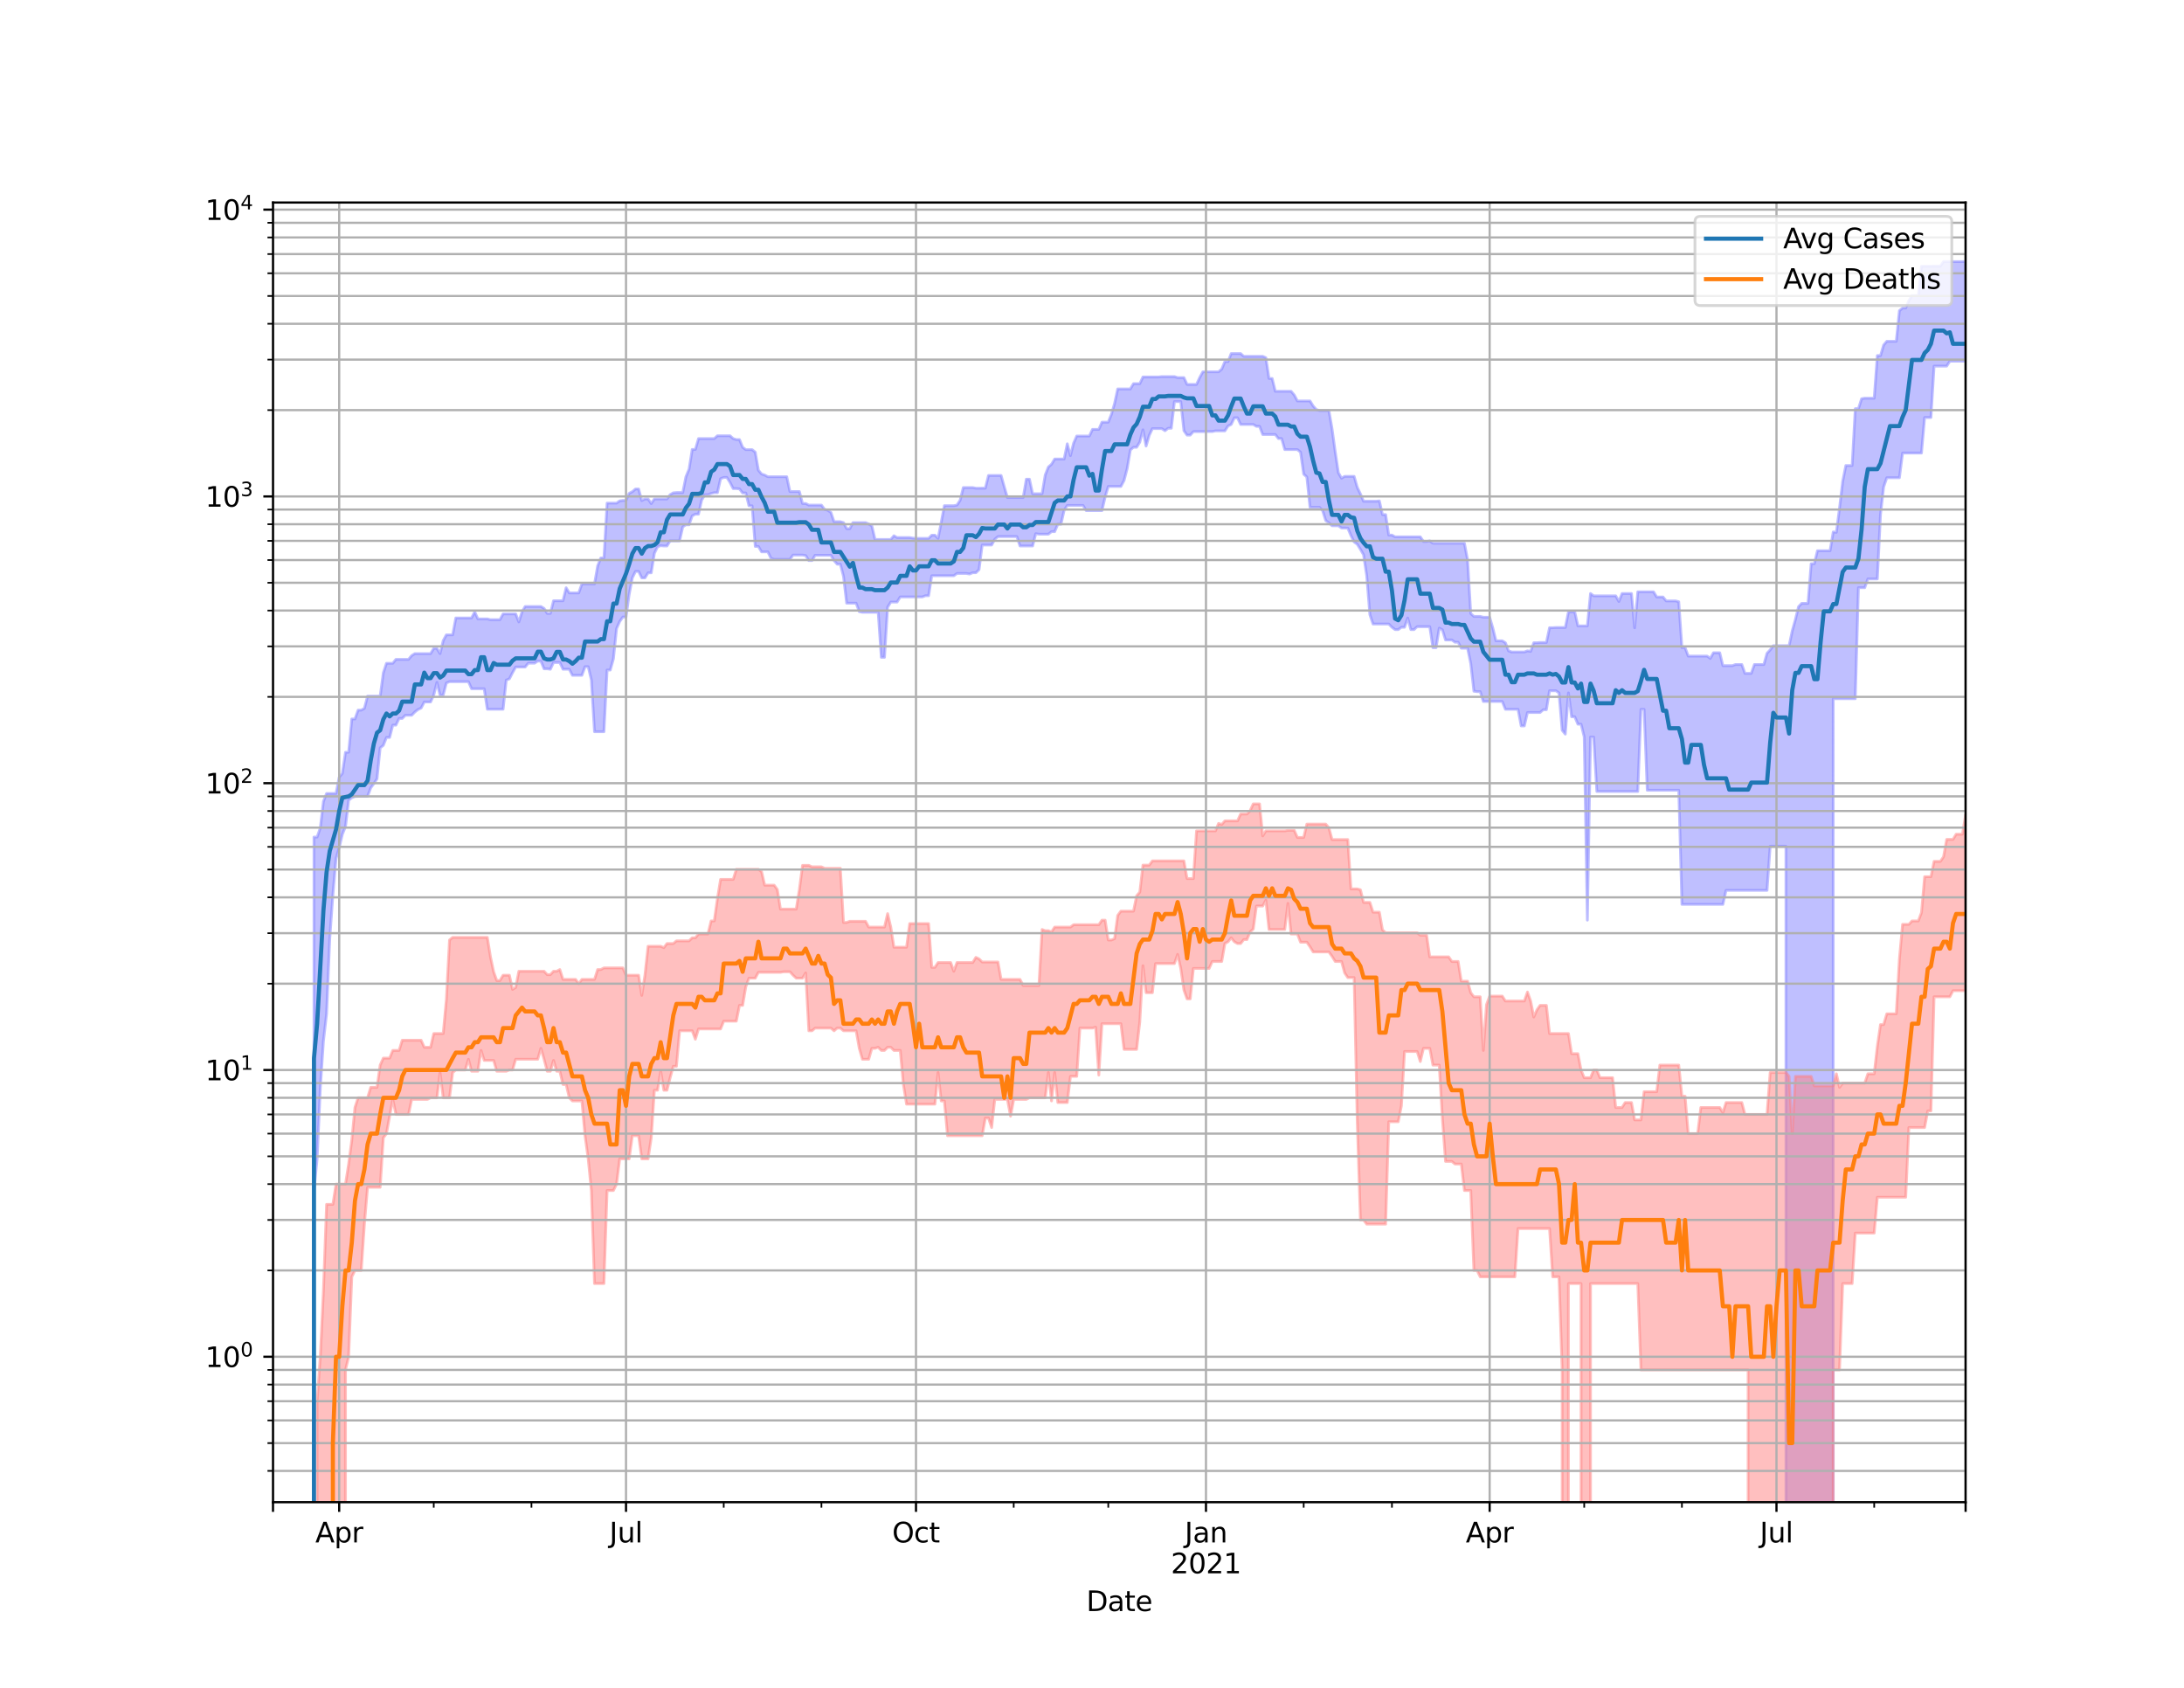 <?xml version="1.0" encoding="utf-8" standalone="no"?>
<!DOCTYPE svg PUBLIC "-//W3C//DTD SVG 1.1//EN"
  "http://www.w3.org/Graphics/SVG/1.1/DTD/svg11.dtd">
<svg height="612pt" version="1.1" viewBox="0 0 792 612" width="792pt" xmlns="http://www.w3.org/2000/svg" xmlns:xlink="http://www.w3.org/1999/xlink">
 <defs>
  <style type="text/css">*{stroke-linecap:butt;stroke-linejoin:round;}</style>
 </defs>
 <g id="figure_1">
  <g id="patch_1">
   <path d="M 0 612 
L 792 612 
L 792 0 
L 0 0 
z
" style="fill:#ffffff;"/>
  </g>
  <g id="axes_1">
   <g id="patch_2">
    <path d="M 99 544.68 
L 712.8 544.68 
L 712.8 73.44 
L 99 73.44 
z
" style="fill:#ffffff;"/>
   </g>
   <g id="PolyCollection_1">
    <path clip-path="url(#p68e2955192)" d="M 99 104476.837 
L 99 104476.837 
L 100.143 104476.837 
L 101.286 104476.837 
L 102.429 104476.837 
L 103.572 104476.837 
L 104.715 104476.837 
L 105.858 104476.837 
L 107.001 104476.837 
L 108.144 104476.837 
L 109.287 104476.837 
L 110.43 104476.837 
L 111.573 104476.837 
L 112.716 104476.837 
L 113.859 303.511 
L 115.002 303.511 
L 116.145 300.224 
L 117.288 290.589 
L 118.431 287.704 
L 119.574 287.704 
L 120.717 287.704 
L 121.86 287.704 
L 123.003 281.827 
L 124.146 280.429 
L 125.289 272.769 
L 126.432 272.769 
L 127.575 260.694 
L 128.718 260.694 
L 129.861 257.493 
L 131.004 257.493 
L 132.147 256.845 
L 133.291 252.415 
L 134.434 252.415 
L 135.577 252.415 
L 136.72 252.415 
L 137.863 252.415 
L 139.006 243.965 
L 140.149 240.508 
L 141.292 240.508 
L 142.435 240.508 
L 143.578 239.082 
L 144.721 239.082 
L 145.864 239.082 
L 147.007 239.082 
L 148.15 239.082 
L 149.293 237.716 
L 150.436 236.993 
L 151.579 236.993 
L 152.722 236.993 
L 153.865 236.993 
L 155.008 236.993 
L 156.151 236.993 
L 157.294 235.103 
L 158.437 235.103 
L 159.58 236.993 
L 160.723 232.3 
L 161.866 230.193 
L 163.009 230.193 
L 164.152 230.193 
L 165.295 224.069 
L 166.438 224.069 
L 167.581 224.069 
L 168.724 224.069 
L 169.867 224.069 
L 171.01 224.069 
L 172.153 221.859 
L 173.296 224.406 
L 174.439 224.406 
L 175.582 224.406 
L 176.725 224.406 
L 177.868 224.696 
L 179.011 224.696 
L 180.154 224.696 
L 181.297 224.696 
L 182.44 222.595 
L 183.583 222.595 
L 184.726 222.595 
L 185.869 222.595 
L 187.012 222.595 
L 188.155 225.505 
L 189.298 221.871 
L 190.441 219.916 
L 191.584 219.916 
L 192.727 219.916 
L 193.87 219.916 
L 195.013 219.916 
L 196.156 219.916 
L 197.299 220.61 
L 198.442 222.41 
L 199.585 222.41 
L 200.728 217.834 
L 201.872 217.834 
L 203.015 217.834 
L 204.158 217.834 
L 205.301 213.121 
L 206.444 214.992 
L 207.587 214.992 
L 208.73 214.992 
L 209.873 214.992 
L 211.016 211.732 
L 212.159 211.732 
L 213.302 211.732 
L 214.445 211.732 
L 215.588 211.732 
L 216.731 205.206 
L 217.874 202.318 
L 219.017 202.318 
L 220.16 182.429 
L 221.303 182.429 
L 222.446 182.429 
L 223.589 182.429 
L 224.732 181.607 
L 225.875 181.453 
L 227.018 181.453 
L 228.161 178.87 
L 229.304 178.292 
L 230.447 177.312 
L 231.59 177.312 
L 232.733 181.509 
L 233.876 180.911 
L 235.019 180.911 
L 236.162 182.601 
L 237.305 180.911 
L 238.448 180.911 
L 239.591 180.911 
L 240.734 180.911 
L 241.877 180.911 
L 243.02 179.353 
L 244.163 178.703 
L 245.306 178.593 
L 246.449 178.593 
L 247.592 178.593 
L 248.735 172.889 
L 249.878 170.118 
L 251.021 162.968 
L 252.164 162.968 
L 253.307 159.029 
L 254.45 159.029 
L 255.593 159.029 
L 256.736 159.029 
L 257.879 159.029 
L 259.022 159.029 
L 260.165 158.008 
L 261.308 158.008 
L 262.451 158.008 
L 263.594 158.008 
L 264.737 158.008 
L 265.88 159.029 
L 267.023 159.388 
L 268.166 159.388 
L 269.309 162.185 
L 270.453 163.033 
L 271.596 163.033 
L 272.739 163.033 
L 273.882 163.945 
L 275.025 170.489 
L 276.168 171.867 
L 277.311 172.253 
L 278.454 172.862 
L 279.597 172.862 
L 280.74 172.862 
L 281.883 172.862 
L 283.026 172.862 
L 284.169 172.862 
L 285.312 172.862 
L 286.455 178.223 
L 287.598 178.223 
L 288.741 178.223 
L 289.884 178.223 
L 291.027 182.572 
L 292.17 182.572 
L 293.313 183.149 
L 294.456 183.149 
L 295.599 183.149 
L 296.742 183.149 
L 297.885 183.149 
L 299.028 184.711 
L 300.171 185.012 
L 301.314 185.791 
L 302.457 189.164 
L 303.6 189.164 
L 304.743 189.164 
L 305.886 189.497 
L 307.029 191.689 
L 308.172 191.689 
L 309.315 189.497 
L 310.458 189.497 
L 311.601 189.497 
L 312.744 189.497 
L 313.887 189.497 
L 315.03 190.001 
L 316.173 190.682 
L 317.316 195.597 
L 318.459 195.597 
L 319.602 195.597 
L 320.745 195.597 
L 321.888 195.597 
L 323.031 195.597 
L 324.174 194.265 
L 325.317 194.92 
L 326.46 194.92 
L 327.603 194.92 
L 328.746 194.92 
L 329.889 194.92 
L 331.032 195.109 
L 332.175 195.203 
L 333.318 195.203 
L 334.461 195.203 
L 335.604 195.203 
L 336.747 195.203 
L 337.891 194.061 
L 339.034 194.061 
L 340.177 195.203 
L 341.32 189.396 
L 342.463 183.353 
L 343.606 183.353 
L 344.749 183.353 
L 345.892 183.353 
L 347.035 183.149 
L 348.178 181.397 
L 349.321 176.791 
L 350.464 176.791 
L 351.607 176.791 
L 352.75 176.791 
L 353.893 177.019 
L 355.036 177.019 
L 356.179 177.006 
L 357.322 177.006 
L 358.465 172.406 
L 359.608 172.406 
L 360.751 172.406 
L 361.894 172.406 
L 363.037 172.406 
L 364.18 176.477 
L 365.323 180.411 
L 366.466 180.411 
L 367.609 180.411 
L 368.752 180.411 
L 369.895 180.411 
L 371.038 180.411 
L 372.181 173.754 
L 373.324 173.754 
L 374.467 179.033 
L 375.61 179.033 
L 376.753 179.033 
L 377.896 179.033 
L 379.039 172.204 
L 380.182 169.333 
L 381.325 168.335 
L 382.468 166.433 
L 383.611 166.433 
L 384.754 166.433 
L 385.897 166.433 
L 387.04 160.913 
L 388.183 165.213 
L 389.326 160.692 
L 390.469 158.091 
L 391.612 158.091 
L 392.755 158.091 
L 393.898 158.091 
L 395.041 158.091 
L 396.184 155.68 
L 397.327 155.68 
L 398.47 155.68 
L 399.613 153.076 
L 400.756 153.076 
L 401.899 153.076 
L 403.042 150.218 
L 404.185 146.299 
L 405.328 141.029 
L 406.472 141.029 
L 407.615 141.029 
L 408.758 141.029 
L 409.901 141.029 
L 411.044 139.112 
L 412.187 139.112 
L 413.33 139.112 
L 414.473 136.687 
L 415.616 136.687 
L 416.759 136.687 
L 417.902 136.687 
L 419.045 136.687 
L 420.188 136.687 
L 421.331 136.547 
L 422.474 136.547 
L 423.617 136.547 
L 424.76 136.547 
L 425.903 136.547 
L 427.046 136.923 
L 428.189 136.923 
L 429.332 136.923 
L 430.475 139.392 
L 431.618 139.392 
L 432.761 139.392 
L 433.904 139.392 
L 435.047 136.923 
L 436.19 134.824 
L 437.333 134.824 
L 438.476 134.824 
L 439.619 134.824 
L 440.762 134.824 
L 441.905 134.824 
L 443.048 133.821 
L 444.191 131.096 
L 445.334 131.096 
L 446.477 128.2 
L 447.62 128.2 
L 448.763 128.2 
L 449.906 128.2 
L 451.049 129.21 
L 452.192 129.21 
L 453.335 129.21 
L 454.478 129.21 
L 455.621 129.21 
L 456.764 129.21 
L 457.907 129.21 
L 459.05 129.701 
L 460.193 137.225 
L 461.336 137.225 
L 462.479 141.873 
L 463.622 141.873 
L 464.765 141.873 
L 465.908 141.873 
L 467.051 141.873 
L 468.194 141.873 
L 469.337 143.205 
L 470.48 145.384 
L 471.623 145.384 
L 472.766 145.384 
L 473.909 145.384 
L 475.053 145.384 
L 476.196 147.217 
L 477.339 148.506 
L 478.482 148.859 
L 479.625 148.859 
L 480.768 148.859 
L 481.911 148.859 
L 483.054 155.48 
L 484.197 163.768 
L 485.34 171.394 
L 486.483 173.386 
L 487.626 172.724 
L 488.769 172.724 
L 489.912 172.724 
L 491.055 172.724 
L 492.198 176.699 
L 493.341 179.091 
L 494.484 181.748 
L 495.627 181.748 
L 496.77 181.748 
L 497.913 181.748 
L 499.056 181.748 
L 500.199 181.621 
L 501.342 186.594 
L 502.485 186.594 
L 503.628 194.024 
L 504.771 194.024 
L 505.914 194.657 
L 507.057 194.657 
L 508.2 194.657 
L 509.343 194.657 
L 510.486 194.657 
L 511.629 194.657 
L 512.772 194.657 
L 513.915 194.657 
L 515.058 194.657 
L 516.201 196.337 
L 517.344 196.337 
L 518.487 196.123 
L 519.63 196.977 
L 520.773 196.977 
L 521.916 196.977 
L 523.059 196.977 
L 524.202 196.977 
L 525.345 196.977 
L 526.488 196.977 
L 527.631 196.977 
L 528.774 196.977 
L 529.917 196.977 
L 531.06 196.977 
L 532.203 203.027 
L 533.346 222.468 
L 534.489 223.509 
L 535.632 223.509 
L 536.775 223.509 
L 537.918 223.794 
L 539.061 223.794 
L 540.204 223.794 
L 541.347 227.698 
L 542.491 232.358 
L 543.634 232.358 
L 544.777 232.358 
L 545.92 233.054 
L 547.063 235.999 
L 548.206 236.406 
L 549.349 236.406 
L 550.492 236.406 
L 551.635 236.406 
L 552.778 236.406 
L 553.921 235.999 
L 555.064 236.186 
L 556.207 233.054 
L 557.35 233.054 
L 558.493 232.966 
L 559.636 232.966 
L 560.779 232.966 
L 561.922 227.607 
L 563.065 227.607 
L 564.208 227.529 
L 565.351 227.529 
L 566.494 227.529 
L 567.637 227.529 
L 568.78 221.882 
L 569.923 221.882 
L 571.066 221.882 
L 572.209 226.951 
L 573.352 226.951 
L 574.495 226.951 
L 575.638 226.951 
L 576.781 215.209 
L 577.924 216.043 
L 579.067 216.043 
L 580.21 216.043 
L 581.353 216.043 
L 582.496 216.043 
L 583.639 216.043 
L 584.782 216.043 
L 585.925 216.043 
L 587.068 218.106 
L 588.211 215.209 
L 589.354 215.209 
L 590.497 215.209 
L 591.64 215.209 
L 592.783 227.646 
L 593.926 214.592 
L 595.069 214.592 
L 596.212 214.592 
L 597.355 214.592 
L 598.498 214.592 
L 599.641 214.592 
L 600.784 216.467 
L 601.927 216.467 
L 603.07 216.467 
L 604.213 217.886 
L 605.356 217.886 
L 606.499 217.886 
L 607.642 217.886 
L 608.785 218.201 
L 609.928 234.828 
L 611.072 234.828 
L 612.215 237.895 
L 613.358 237.895 
L 614.501 237.895 
L 615.644 237.895 
L 616.787 237.895 
L 617.93 237.895 
L 619.073 237.895 
L 620.216 238.733 
L 621.359 236.691 
L 622.502 236.691 
L 623.645 236.691 
L 624.788 241.361 
L 625.931 241.361 
L 627.074 241.361 
L 628.217 241.361 
L 629.36 240.941 
L 630.503 240.941 
L 631.646 240.941 
L 632.789 244.151 
L 633.932 244.151 
L 635.075 244.151 
L 636.218 240.941 
L 637.361 240.941 
L 638.504 240.941 
L 639.647 240.941 
L 640.79 236.865 
L 641.933 235.641 
L 643.076 234.119 
L 644.219 234.119 
L 645.362 234.119 
L 646.505 234.119 
L 647.648 234.119 
L 648.791 234.119 
L 649.934 228.748 
L 651.077 224.648 
L 652.22 219.982 
L 653.363 218.783 
L 654.506 218.783 
L 655.649 218.783 
L 656.792 204.416 
L 657.935 204.416 
L 659.078 199.694 
L 660.221 199.694 
L 661.364 199.694 
L 662.507 199.694 
L 663.65 199.694 
L 664.793 192.88 
L 665.936 193.025 
L 667.079 184.187 
L 668.222 174.579 
L 669.365 168.798 
L 670.508 168.798 
L 671.651 168.798 
L 672.794 148.177 
L 673.937 148.177 
L 675.08 144.587 
L 676.223 144.384 
L 677.366 144.384 
L 678.509 144.384 
L 679.653 144.384 
L 680.796 128.938 
L 681.939 128.938 
L 683.082 125.112 
L 684.225 123.754 
L 685.368 123.754 
L 686.511 123.754 
L 687.654 123.754 
L 688.797 112.655 
L 689.94 111.678 
L 691.083 111.678 
L 692.226 109.002 
L 693.369 107.2 
L 694.512 107.2 
L 695.655 107.2 
L 696.798 96.56 
L 697.941 96.56 
L 699.084 96.56 
L 700.227 96.56 
L 701.37 96.507 
L 702.513 96.507 
L 703.656 96.507 
L 704.799 94.86 
L 705.942 94.86 
L 707.085 94.86 
L 708.228 94.86 
L 709.371 94.86 
L 710.514 94.86 
L 711.657 94.86 
L 712.8 94.86 
L 712.8 130.967 
L 712.8 130.967 
L 711.657 130.967 
L 710.514 130.967 
L 709.371 130.967 
L 708.228 130.967 
L 707.085 130.967 
L 705.942 132.758 
L 704.799 132.758 
L 703.656 132.758 
L 702.513 132.758 
L 701.37 132.758 
L 700.227 151.384 
L 699.084 151.384 
L 697.941 151.384 
L 696.798 164.275 
L 695.655 164.275 
L 694.512 164.275 
L 693.369 164.275 
L 692.226 164.275 
L 691.083 164.275 
L 689.94 164.275 
L 688.797 173.226 
L 687.654 173.226 
L 686.511 173.226 
L 685.368 173.226 
L 684.225 173.226 
L 683.082 176.565 
L 681.939 186.557 
L 680.796 209.909 
L 679.653 209.909 
L 678.509 209.909 
L 677.366 209.909 
L 676.223 213.092 
L 675.08 213.092 
L 673.937 213.092 
L 672.794 253.345 
L 671.651 253.345 
L 670.508 253.345 
L 669.365 253.345 
L 668.222 253.345 
L 667.079 253.345 
L 665.936 253.345 
L 664.793 253.345 
L 663.65 104476.837 
L 662.507 104476.837 
L 661.364 104476.837 
L 660.221 104476.837 
L 659.078 104476.837 
L 657.935 104476.837 
L 656.792 104476.837 
L 655.649 104476.837 
L 654.506 104476.837 
L 653.363 104476.837 
L 652.22 104476.837 
L 651.077 104476.837 
L 649.934 104476.837 
L 648.791 104476.837 
L 647.648 306.831 
L 646.505 306.831 
L 645.362 306.831 
L 644.219 306.831 
L 643.076 306.831 
L 641.933 306.831 
L 640.79 322.843 
L 639.647 322.843 
L 638.504 322.843 
L 637.361 322.843 
L 636.218 322.843 
L 635.075 322.843 
L 633.932 322.843 
L 632.789 322.843 
L 631.646 322.843 
L 630.503 322.843 
L 629.36 322.843 
L 628.217 322.843 
L 627.074 322.843 
L 625.931 322.843 
L 624.788 327.922 
L 623.645 327.922 
L 622.502 327.922 
L 621.359 327.922 
L 620.216 327.922 
L 619.073 327.922 
L 617.93 327.922 
L 616.787 327.922 
L 615.644 327.922 
L 614.501 327.922 
L 613.358 327.922 
L 612.215 327.922 
L 611.072 327.922 
L 609.928 327.922 
L 608.785 286.542 
L 607.642 286.542 
L 606.499 286.542 
L 605.356 286.542 
L 604.213 286.542 
L 603.07 286.542 
L 601.927 286.542 
L 600.784 286.542 
L 599.641 286.542 
L 598.498 286.542 
L 597.355 286.542 
L 596.212 257.218 
L 595.069 257.218 
L 593.926 286.975 
L 592.783 286.975 
L 591.64 286.975 
L 590.497 286.975 
L 589.354 286.975 
L 588.211 286.975 
L 587.068 286.975 
L 585.925 286.975 
L 584.782 286.975 
L 583.639 286.975 
L 582.496 286.975 
L 581.353 286.975 
L 580.21 286.975 
L 579.067 286.975 
L 577.924 267.239 
L 576.781 267.239 
L 575.638 333.646 
L 574.495 267.208 
L 573.352 262.593 
L 572.209 262.593 
L 571.066 259.892 
L 569.923 259.892 
L 568.78 251.241 
L 567.637 266.192 
L 566.494 264.783 
L 565.351 251.241 
L 564.208 250.46 
L 563.065 250.46 
L 561.922 250.46 
L 560.779 257.343 
L 559.636 257.343 
L 558.493 258.356 
L 557.35 258.356 
L 556.207 258.356 
L 555.064 258.356 
L 553.921 258.356 
L 552.778 263.216 
L 551.635 263.216 
L 550.492 257.193 
L 549.349 257.193 
L 548.206 257.193 
L 547.063 257.193 
L 545.92 257.193 
L 544.777 254.364 
L 543.634 254.364 
L 542.491 254.364 
L 541.347 254.364 
L 540.204 254.364 
L 539.061 254.364 
L 537.918 254.364 
L 536.775 250.784 
L 535.632 250.784 
L 534.489 250.633 
L 533.346 240.577 
L 532.203 235.026 
L 531.06 235.026 
L 529.917 235.026 
L 528.774 232.879 
L 527.631 232.879 
L 526.488 232.056 
L 525.345 232.056 
L 524.202 232.056 
L 523.059 228.352 
L 521.916 227.763 
L 520.773 234.843 
L 519.63 234.843 
L 518.487 227.233 
L 517.344 227.233 
L 516.201 227.233 
L 515.058 227.233 
L 513.915 227.233 
L 512.772 228.286 
L 511.629 228.286 
L 510.486 224.081 
L 509.343 227.439 
L 508.2 227.439 
L 507.057 228.286 
L 505.914 228.286 
L 504.771 227.439 
L 503.628 226.266 
L 502.485 226.266 
L 501.342 226.266 
L 500.199 226.266 
L 499.056 226.266 
L 497.913 226.266 
L 496.77 222.875 
L 495.627 208.793 
L 494.484 201.163 
L 493.341 199.187 
L 492.198 197.34 
L 491.055 196.506 
L 489.912 194.209 
L 488.769 191.508 
L 487.626 191.45 
L 486.483 191.45 
L 485.34 190.631 
L 484.197 190.631 
L 483.054 190.631 
L 481.911 189.575 
L 480.768 188.767 
L 479.625 185.139 
L 478.482 183.926 
L 477.339 183.926 
L 476.196 183.926 
L 475.053 183.926 
L 473.909 172.947 
L 472.766 171.931 
L 471.623 163.964 
L 470.48 163.021 
L 469.337 163.021 
L 468.194 163.021 
L 467.051 163.021 
L 465.908 163.021 
L 464.765 159.029 
L 463.622 159.029 
L 462.479 157.558 
L 461.336 157.558 
L 460.193 157.558 
L 459.05 157.558 
L 457.907 157.558 
L 456.764 154.599 
L 455.621 154.599 
L 454.478 153.905 
L 453.335 153.905 
L 452.192 153.905 
L 451.049 153.905 
L 449.906 153.905 
L 448.763 151.487 
L 447.62 151.487 
L 446.477 153.905 
L 445.334 154.463 
L 444.191 156.239 
L 443.048 156.239 
L 441.905 156.239 
L 440.762 156.239 
L 439.619 156.477 
L 438.476 156.477 
L 437.333 156.502 
L 436.19 156.502 
L 435.047 156.502 
L 433.904 156.502 
L 432.761 156.502 
L 431.618 157.775 
L 430.475 157.775 
L 429.332 156.178 
L 428.189 145.605 
L 427.046 145.605 
L 425.903 145.605 
L 424.76 155.281 
L 423.617 155.281 
L 422.474 156.178 
L 421.331 155.417 
L 420.188 155.417 
L 419.045 155.417 
L 417.902 155.417 
L 416.759 157.85 
L 415.616 161.737 
L 414.473 155.846 
L 413.33 160.322 
L 412.187 162.182 
L 411.044 162.182 
L 409.901 163.161 
L 408.758 169.897 
L 407.615 174.24 
L 406.472 176.389 
L 405.328 176.389 
L 404.185 176.389 
L 403.042 176.389 
L 401.899 176.389 
L 400.756 180.229 
L 399.613 185.144 
L 398.47 185.144 
L 397.327 185.144 
L 396.184 185.144 
L 395.041 185.144 
L 393.898 185.144 
L 392.755 183.27 
L 391.612 183.27 
L 390.469 183.27 
L 389.326 183.27 
L 388.183 183.27 
L 387.04 183.27 
L 385.897 185.018 
L 384.754 190.069 
L 383.611 190.069 
L 382.468 192.766 
L 381.325 192.766 
L 380.182 193.692 
L 379.039 193.692 
L 377.896 193.692 
L 376.753 193.692 
L 375.61 193.503 
L 374.467 197.96 
L 373.324 197.96 
L 372.181 197.96 
L 371.038 197.96 
L 369.895 197.96 
L 368.752 194.557 
L 367.609 194.557 
L 366.466 194.557 
L 365.323 194.557 
L 364.18 194.557 
L 363.037 194.557 
L 361.894 194.557 
L 360.751 195.521 
L 359.608 197.619 
L 358.465 197.619 
L 357.322 197.619 
L 356.179 197.619 
L 355.036 206.552 
L 353.893 207.663 
L 352.75 207.663 
L 351.607 208.14 
L 350.464 207.93 
L 349.321 207.93 
L 348.178 207.93 
L 347.035 207.93 
L 345.892 208.768 
L 344.749 208.768 
L 343.606 208.768 
L 342.463 208.768 
L 341.32 208.768 
L 340.177 208.768 
L 339.034 208.768 
L 337.891 208.768 
L 336.747 216.003 
L 335.604 216.003 
L 334.461 216.446 
L 333.318 216.446 
L 332.175 216.446 
L 331.032 216.446 
L 329.889 216.446 
L 328.746 216.446 
L 327.603 216.446 
L 326.46 216.446 
L 325.317 218.306 
L 324.174 218.306 
L 323.031 218.306 
L 321.888 220.146 
L 320.745 238.353 
L 319.602 238.353 
L 318.459 222.019 
L 317.316 222.019 
L 316.173 222.019 
L 315.03 222.019 
L 313.887 222.019 
L 312.744 222.019 
L 311.601 221.791 
L 310.458 218.709 
L 309.315 218.709 
L 308.172 218.709 
L 307.029 218.709 
L 305.886 209.007 
L 304.743 204.572 
L 303.6 204.572 
L 302.457 203.253 
L 301.314 201.351 
L 300.171 201.351 
L 299.028 201.351 
L 297.885 201.351 
L 296.742 201.351 
L 295.599 201.351 
L 294.456 203.253 
L 293.313 203.253 
L 292.17 201.453 
L 291.027 201.257 
L 289.884 201.257 
L 288.741 201.257 
L 287.598 201.257 
L 286.455 202.809 
L 285.312 202.809 
L 284.169 202.809 
L 283.026 202.809 
L 281.883 202.809 
L 280.74 202.809 
L 279.597 202.474 
L 278.454 200.101 
L 277.311 200.101 
L 276.168 200.101 
L 275.025 198.142 
L 273.882 198.142 
L 272.739 183.397 
L 271.596 183.397 
L 270.453 178.756 
L 269.309 178.756 
L 268.166 177.278 
L 267.023 177.167 
L 265.88 177.167 
L 264.737 174.933 
L 263.594 173.121 
L 262.451 173.121 
L 261.308 173.577 
L 260.165 178.646 
L 259.022 178.646 
L 257.879 178.923 
L 256.736 179.397 
L 255.593 179.397 
L 254.45 181.35 
L 253.307 186.427 
L 252.164 186.427 
L 251.021 187.051 
L 249.878 190.278 
L 248.735 190.278 
L 247.592 191.044 
L 246.449 196.104 
L 245.306 196.104 
L 244.163 196.104 
L 243.02 196.104 
L 241.877 197.967 
L 240.734 197.967 
L 239.591 197.853 
L 238.448 198.271 
L 237.305 200.632 
L 236.162 207.705 
L 235.019 207.705 
L 233.876 209.543 
L 232.733 209.543 
L 231.59 207.199 
L 230.447 207.199 
L 229.304 209.543 
L 228.161 215.535 
L 227.018 223.735 
L 225.875 223.735 
L 224.732 225.333 
L 223.589 227.932 
L 222.446 238.882 
L 221.303 242.952 
L 220.16 242.952 
L 219.017 265.317 
L 217.874 265.317 
L 216.731 265.317 
L 215.588 265.317 
L 214.445 246.531 
L 213.302 241.731 
L 212.159 241.731 
L 211.016 244.867 
L 209.873 244.867 
L 208.73 244.867 
L 207.587 244.867 
L 206.444 242.662 
L 205.301 242.662 
L 204.158 242.662 
L 203.015 240.216 
L 201.872 240.216 
L 200.728 240.216 
L 199.585 242.662 
L 198.442 242.5 
L 197.299 242.5 
L 196.156 239.756 
L 195.013 239.688 
L 193.87 240.456 
L 192.727 240.456 
L 191.584 240.456 
L 190.441 241.856 
L 189.298 241.856 
L 188.155 241.856 
L 187.012 241.856 
L 185.869 243.909 
L 184.726 246.138 
L 183.583 246.61 
L 182.44 257.168 
L 181.297 257.168 
L 180.154 257.168 
L 179.011 257.168 
L 177.868 257.168 
L 176.725 257.168 
L 175.582 249.735 
L 174.439 249.735 
L 173.296 249.735 
L 172.153 249.735 
L 171.01 249.735 
L 169.867 247.166 
L 168.724 247.166 
L 167.581 247.166 
L 166.438 247.166 
L 165.295 247.166 
L 164.152 247.166 
L 163.009 247.166 
L 161.866 247.648 
L 160.723 252.035 
L 159.58 252.035 
L 158.437 247.426 
L 157.294 252.035 
L 156.151 254.529 
L 155.008 254.529 
L 153.865 254.529 
L 152.722 256.746 
L 151.579 257.268 
L 150.436 258.177 
L 149.293 259.339 
L 148.15 259.339 
L 147.007 259.339 
L 145.864 260.505 
L 144.721 260.505 
L 143.578 262.932 
L 142.435 262.932 
L 141.292 267.395 
L 140.149 267.395 
L 139.006 270.268 
L 137.863 271.177 
L 136.72 282.39 
L 135.577 284.123 
L 134.434 285.69 
L 133.291 288.746 
L 132.147 288.746 
L 131.004 288.746 
L 129.861 288.746 
L 128.718 288.796 
L 127.575 289.25 
L 126.432 290.173 
L 125.289 299.71 
L 124.146 302.548 
L 123.003 307.359 
L 121.86 311.316 
L 120.717 324.473 
L 119.574 340.517 
L 118.431 367.602 
L 117.288 377.536 
L 116.145 394.784 
L 115.002 420.187 
L 113.859 431.669 
L 112.716 104476.837 
L 111.573 104476.837 
L 110.43 104476.837 
L 109.287 104476.837 
L 108.144 104476.837 
L 107.001 104476.837 
L 105.858 104476.837 
L 104.715 104476.837 
L 103.572 104476.837 
L 102.429 104476.837 
L 101.286 104476.837 
L 100.143 104476.837 
L 99 104476.837 
z
" style="fill:#8080ff;fill-opacity:0.5;stroke:#8080ff;stroke-opacity:0.5;"/>
   </g>
   <g id="PolyCollection_2">
    <path clip-path="url(#p68e2955192)" d="M 99 104476.837 
L 99 104476.837 
L 100.143 104476.837 
L 101.286 104476.837 
L 102.429 104476.837 
L 103.572 104476.837 
L 104.715 104476.837 
L 105.858 104476.837 
L 107.001 104476.837 
L 108.144 104476.837 
L 109.287 104476.837 
L 110.43 104476.837 
L 111.573 104476.837 
L 112.716 104476.837 
L 113.859 104476.837 
L 115.002 508.065 
L 116.145 491.957 
L 117.288 467.994 
L 118.431 436.692 
L 119.574 436.692 
L 120.717 436.692 
L 121.86 429.352 
L 123.003 429.352 
L 124.146 429.352 
L 125.289 429.352 
L 126.432 422.069 
L 127.575 413.358 
L 128.718 401.57 
L 129.861 398.05 
L 131.004 398.05 
L 132.147 398.05 
L 133.291 398.05 
L 134.434 394.262 
L 135.577 394.262 
L 136.72 394.262 
L 137.863 386.201 
L 139.006 383.668 
L 140.149 383.668 
L 141.292 383.668 
L 142.435 380.882 
L 143.578 380.882 
L 144.721 380.882 
L 145.864 377.179 
L 147.007 377.179 
L 148.15 377.179 
L 149.293 377.179 
L 150.436 377.179 
L 151.579 377.179 
L 152.722 377.179 
L 153.865 379.739 
L 155.008 379.739 
L 156.151 379.739 
L 157.294 374.756 
L 158.437 374.756 
L 159.58 374.756 
L 160.723 374.756 
L 161.866 362.443 
L 163.009 340.834 
L 164.152 339.89 
L 165.295 339.89 
L 166.438 339.89 
L 167.581 339.89 
L 168.724 339.89 
L 169.867 339.89 
L 171.01 339.89 
L 172.153 339.89 
L 173.296 339.89 
L 174.439 339.89 
L 175.582 339.89 
L 176.725 339.89 
L 177.868 346.956 
L 179.011 352.366 
L 180.154 355.555 
L 181.297 355.555 
L 182.44 353.615 
L 183.583 353.615 
L 184.726 353.615 
L 185.869 358.749 
L 187.012 358.046 
L 188.155 352.161 
L 189.298 352.161 
L 190.441 352.161 
L 191.584 352.161 
L 192.727 352.161 
L 193.87 352.161 
L 195.013 352.161 
L 196.156 352.161 
L 197.299 352.161 
L 198.442 353.404 
L 199.585 353.404 
L 200.728 352.161 
L 201.872 352.161 
L 203.015 351.552 
L 204.158 355.116 
L 205.301 355.116 
L 206.444 355.116 
L 207.587 355.116 
L 208.73 355.116 
L 209.873 356.67 
L 211.016 355.116 
L 212.159 355.116 
L 213.302 355.116 
L 214.445 355.116 
L 215.588 355.116 
L 216.731 351.552 
L 217.874 351.552 
L 219.017 350.951 
L 220.16 350.951 
L 221.303 350.951 
L 222.446 350.951 
L 223.589 350.951 
L 224.732 350.951 
L 225.875 350.951 
L 227.018 353.615 
L 228.161 353.615 
L 229.304 353.615 
L 230.447 353.615 
L 231.59 353.615 
L 232.733 360.929 
L 233.876 353.615 
L 235.019 343.117 
L 236.162 343.117 
L 237.305 343.117 
L 238.448 343.117 
L 239.591 343.117 
L 240.734 343.622 
L 241.877 342.125 
L 243.02 342.125 
L 244.163 342.125 
L 245.306 341.153 
L 246.449 341.153 
L 247.592 341.153 
L 248.735 341.153 
L 249.878 341.153 
L 251.021 340.046 
L 252.164 340.046 
L 253.307 338.661 
L 254.45 338.661 
L 255.593 338.661 
L 256.736 338.661 
L 257.879 333.918 
L 259.022 333.918 
L 260.165 325.821 
L 261.308 318.86 
L 262.451 318.86 
L 263.594 318.86 
L 264.737 318.86 
L 265.88 318.86 
L 267.023 315.2 
L 268.166 315.2 
L 269.309 315.2 
L 270.453 315.2 
L 271.596 315.2 
L 272.739 315.2 
L 273.882 315.2 
L 275.025 315.2 
L 276.168 316.019 
L 277.311 320.961 
L 278.454 320.961 
L 279.597 320.961 
L 280.74 320.961 
L 281.883 322.523 
L 283.026 329.626 
L 284.169 329.626 
L 285.312 329.626 
L 286.455 329.626 
L 287.598 329.626 
L 288.741 329.626 
L 289.884 322.523 
L 291.027 313.78 
L 292.17 313.78 
L 293.313 313.78 
L 294.456 314.307 
L 295.599 314.307 
L 296.742 314.307 
L 297.885 314.307 
L 299.028 314.841 
L 300.171 314.841 
L 301.314 314.841 
L 302.457 314.841 
L 303.6 314.841 
L 304.743 314.841 
L 305.886 334.467 
L 307.029 334.467 
L 308.172 334.055 
L 309.315 334.055 
L 310.458 334.055 
L 311.601 334.055 
L 312.744 334.055 
L 313.887 334.055 
L 315.03 336.156 
L 316.173 336.156 
L 317.316 336.156 
L 318.459 336.156 
L 319.602 336.156 
L 320.745 336.156 
L 321.888 331.269 
L 323.031 336.156 
L 324.174 343.453 
L 325.317 343.453 
L 326.46 343.453 
L 327.603 343.453 
L 328.746 343.453 
L 329.889 334.884 
L 331.032 334.884 
L 332.175 334.884 
L 333.318 334.884 
L 334.461 334.884 
L 335.604 334.884 
L 336.747 334.884 
L 337.891 350.753 
L 339.034 350.753 
L 340.177 349.004 
L 341.32 349.004 
L 342.463 349.004 
L 343.606 349.004 
L 344.749 349.004 
L 345.892 352.161 
L 347.035 349.004 
L 348.178 349.004 
L 349.321 349.004 
L 350.464 349.004 
L 351.607 349.004 
L 352.75 349.004 
L 353.893 347.138 
L 355.036 347.69 
L 356.179 348.814 
L 357.322 348.814 
L 358.465 348.814 
L 359.608 348.814 
L 360.751 348.814 
L 361.894 348.814 
L 363.037 355.116 
L 364.18 355.116 
L 365.323 355.116 
L 366.466 355.116 
L 367.609 355.116 
L 368.752 355.116 
L 369.895 355.116 
L 371.038 357.353 
L 372.181 357.353 
L 373.324 357.353 
L 374.467 357.353 
L 375.61 357.353 
L 376.753 357.353 
L 377.896 337.024 
L 379.039 337.465 
L 380.182 337.465 
L 381.325 337.91 
L 382.468 336.156 
L 383.611 336.156 
L 384.754 336.156 
L 385.897 336.156 
L 387.04 336.156 
L 388.183 336.156 
L 389.326 335.304 
L 390.469 335.304 
L 391.612 335.304 
L 392.755 335.304 
L 393.898 335.304 
L 395.041 335.304 
L 396.184 335.304 
L 397.327 335.304 
L 398.47 335.304 
L 399.613 333.646 
L 400.756 333.646 
L 401.899 340.834 
L 403.042 340.834 
L 404.185 340.36 
L 405.328 331.917 
L 406.472 330.377 
L 407.615 330.377 
L 408.758 330.377 
L 409.901 330.377 
L 411.044 330.377 
L 412.187 324.806 
L 413.33 323.488 
L 414.473 313.693 
L 415.616 313.693 
L 416.759 313.693 
L 417.902 312.15 
L 419.045 312.15 
L 420.188 312.15 
L 421.331 312.15 
L 422.474 312.15 
L 423.617 312.15 
L 424.76 312.15 
L 425.903 312.15 
L 427.046 312.15 
L 428.189 312.15 
L 429.332 312.15 
L 430.475 318.568 
L 431.618 318.568 
L 432.761 318.568 
L 433.904 301.272 
L 435.047 301.272 
L 436.19 301.272 
L 437.333 301.272 
L 438.476 301.272 
L 439.619 301.272 
L 440.762 301.272 
L 441.905 298.573 
L 443.048 298.949 
L 444.191 297.647 
L 445.334 297.647 
L 446.477 297.647 
L 447.62 297.647 
L 448.763 297.647 
L 449.906 295.15 
L 451.049 295.15 
L 452.192 295.15 
L 453.335 293.952 
L 454.478 291.487 
L 455.621 291.487 
L 456.764 291.487 
L 457.907 303.096 
L 459.05 301.272 
L 460.193 301.272 
L 461.336 301.272 
L 462.479 301.272 
L 463.622 301.272 
L 464.765 301.272 
L 465.908 301.272 
L 467.051 301.073 
L 468.194 301.073 
L 469.337 301.073 
L 470.48 303.651 
L 471.623 303.651 
L 472.766 303.651 
L 473.909 298.823 
L 475.053 298.823 
L 476.196 298.823 
L 477.339 298.823 
L 478.482 298.823 
L 479.625 298.823 
L 480.768 298.823 
L 481.911 300.16 
L 483.054 304.425 
L 484.197 304.425 
L 485.34 304.425 
L 486.483 304.425 
L 487.626 304.425 
L 488.769 304.425 
L 489.912 322.312 
L 491.055 322.312 
L 492.198 322.312 
L 493.341 322.63 
L 494.484 327.211 
L 495.627 327.211 
L 496.77 327.211 
L 497.913 330.757 
L 499.056 330.757 
L 500.199 330.757 
L 501.342 337.171 
L 502.485 338.209 
L 503.628 338.209 
L 504.771 338.209 
L 505.914 338.209 
L 507.057 338.209 
L 508.2 338.209 
L 509.343 338.209 
L 510.486 338.209 
L 511.629 338.209 
L 512.772 338.209 
L 513.915 338.209 
L 515.058 339.118 
L 516.201 339.118 
L 517.344 339.118 
L 518.487 346.956 
L 519.63 346.956 
L 520.773 346.956 
L 521.916 346.956 
L 523.059 346.956 
L 524.202 346.956 
L 525.345 346.956 
L 526.488 348.625 
L 527.631 348.625 
L 528.774 348.625 
L 529.917 355.776 
L 531.06 355.776 
L 532.203 355.776 
L 533.346 359.947 
L 534.489 361.428 
L 535.632 361.428 
L 536.775 361.428 
L 537.918 380.882 
L 539.061 364.276 
L 540.204 361.178 
L 541.347 361.178 
L 542.491 361.178 
L 543.634 361.178 
L 544.777 361.178 
L 545.92 362.959 
L 547.063 362.959 
L 548.206 362.959 
L 549.349 362.959 
L 550.492 362.959 
L 551.635 362.959 
L 552.778 362.959 
L 553.921 359.705 
L 555.064 362.959 
L 556.207 368.767 
L 557.35 366.186 
L 558.493 364.544 
L 559.636 364.544 
L 560.779 364.544 
L 561.922 374.756 
L 563.065 374.756 
L 564.208 374.756 
L 565.351 374.756 
L 566.494 374.756 
L 567.637 374.756 
L 568.78 374.756 
L 569.923 382.055 
L 571.066 382.055 
L 572.209 382.055 
L 573.352 387.973 
L 574.495 390.767 
L 575.638 390.767 
L 576.781 390.767 
L 577.924 387.973 
L 579.067 387.973 
L 580.21 390.767 
L 581.353 390.767 
L 582.496 390.767 
L 583.639 390.767 
L 584.782 390.767 
L 585.925 401.57 
L 587.068 401.57 
L 588.211 401.57 
L 589.354 399.776 
L 590.497 399.776 
L 591.64 399.776 
L 592.783 406.058 
L 593.926 406.058 
L 595.069 406.058 
L 596.212 395.846 
L 597.355 395.846 
L 598.498 395.846 
L 599.641 395.846 
L 600.784 395.846 
L 601.927 386.201 
L 603.07 386.201 
L 604.213 386.201 
L 605.356 386.201 
L 606.499 386.201 
L 607.642 386.201 
L 608.785 386.201 
L 609.928 397.489 
L 611.072 397.489 
L 612.215 411.041 
L 613.358 411.041 
L 614.501 411.041 
L 615.644 411.041 
L 616.787 401.57 
L 617.93 401.57 
L 619.073 401.57 
L 620.216 401.57 
L 621.359 401.57 
L 622.502 401.57 
L 623.645 401.57 
L 624.788 403.439 
L 625.931 399.776 
L 627.074 399.776 
L 628.217 399.776 
L 629.36 399.776 
L 630.503 399.776 
L 631.646 399.776 
L 632.789 404.08 
L 633.932 404.08 
L 635.075 404.08 
L 636.218 404.08 
L 637.361 404.08 
L 638.504 404.08 
L 639.647 404.08 
L 640.79 404.08 
L 641.933 388.885 
L 643.076 388.885 
L 644.219 388.885 
L 645.362 388.885 
L 646.505 388.885 
L 647.648 388.885 
L 648.791 390.289 
L 649.934 411.041 
L 651.077 390.289 
L 652.22 390.289 
L 653.363 390.289 
L 654.506 390.289 
L 655.649 390.289 
L 656.792 390.289 
L 657.935 393.746 
L 659.078 393.746 
L 660.221 393.746 
L 661.364 393.746 
L 662.507 393.746 
L 663.65 393.746 
L 664.793 393.746 
L 665.936 389.348 
L 667.079 394.262 
L 668.222 392.731 
L 669.365 392.731 
L 670.508 392.731 
L 671.651 392.731 
L 672.794 392.731 
L 673.937 392.731 
L 675.08 392.731 
L 676.223 392.731 
L 677.366 389.348 
L 678.509 389.348 
L 679.653 389.348 
L 680.796 379.364 
L 681.939 371.505 
L 683.082 371.505 
L 684.225 367.602 
L 685.368 367.602 
L 686.511 367.602 
L 687.654 367.602 
L 688.797 347.69 
L 689.94 335.163 
L 691.083 335.163 
L 692.226 335.163 
L 693.369 333.918 
L 694.512 333.918 
L 695.655 333.918 
L 696.798 330.885 
L 697.941 317.893 
L 699.084 317.893 
L 700.227 317.893 
L 701.37 312.319 
L 702.513 312.319 
L 703.656 312.319 
L 704.799 310.659 
L 705.942 304.354 
L 707.085 304.354 
L 708.228 304.354 
L 709.371 302.48 
L 710.514 302.48 
L 711.657 302.48 
L 712.8 295.499 
L 712.8 359.225 
L 712.8 359.225 
L 711.657 359.225 
L 710.514 359.225 
L 709.371 359.225 
L 708.228 359.225 
L 707.085 361.428 
L 705.942 361.428 
L 704.799 361.428 
L 703.656 361.428 
L 702.513 361.428 
L 701.37 361.428 
L 700.227 402.808 
L 699.084 402.808 
L 697.941 408.838 
L 696.798 408.838 
L 695.655 408.838 
L 694.512 408.838 
L 693.369 408.838 
L 692.226 408.838 
L 691.083 434.11 
L 689.94 434.11 
L 688.797 434.11 
L 687.654 434.11 
L 686.511 434.11 
L 685.368 434.11 
L 684.225 434.11 
L 683.082 434.11 
L 681.939 434.11 
L 680.796 434.11 
L 679.653 447.102 
L 678.509 447.102 
L 677.366 447.102 
L 676.223 447.102 
L 675.08 447.102 
L 673.937 447.102 
L 672.794 447.102 
L 671.651 465.413 
L 670.508 465.413 
L 669.365 465.413 
L 668.222 465.413 
L 667.079 496.716 
L 665.936 496.716 
L 664.793 496.716 
L 663.65 104476.837 
L 662.507 104476.837 
L 661.364 104476.837 
L 660.221 104476.837 
L 659.078 104476.837 
L 657.935 104476.837 
L 656.792 104476.837 
L 655.649 104476.837 
L 654.506 104476.837 
L 653.363 104476.837 
L 652.22 104476.837 
L 651.077 104476.837 
L 649.934 104476.837 
L 648.791 104476.837 
L 647.648 104476.837 
L 646.505 104476.837 
L 645.362 104476.837 
L 644.219 104476.837 
L 643.076 104476.837 
L 641.933 104476.837 
L 640.79 104476.837 
L 639.647 104476.837 
L 638.504 104476.837 
L 637.361 104476.837 
L 636.218 104476.837 
L 635.075 104476.837 
L 633.932 496.716 
L 632.789 496.716 
L 631.646 496.716 
L 630.503 496.716 
L 629.36 496.716 
L 628.217 496.716 
L 627.074 496.716 
L 625.931 496.716 
L 624.788 496.716 
L 623.645 496.716 
L 622.502 496.716 
L 621.359 496.716 
L 620.216 496.716 
L 619.073 496.716 
L 617.93 496.716 
L 616.787 496.716 
L 615.644 496.716 
L 614.501 496.716 
L 613.358 496.716 
L 612.215 496.716 
L 611.072 496.716 
L 609.928 496.716 
L 608.785 496.716 
L 607.642 496.716 
L 606.499 496.716 
L 605.356 496.716 
L 604.213 496.716 
L 603.07 496.716 
L 601.927 496.716 
L 600.784 496.716 
L 599.641 496.716 
L 598.498 496.716 
L 597.355 496.716 
L 596.212 496.716 
L 595.069 496.716 
L 593.926 465.413 
L 592.783 465.413 
L 591.64 465.413 
L 590.497 465.413 
L 589.354 465.413 
L 588.211 465.413 
L 587.068 465.413 
L 585.925 465.413 
L 584.782 465.413 
L 583.639 465.413 
L 582.496 465.413 
L 581.353 465.413 
L 580.21 465.413 
L 579.067 465.413 
L 577.924 465.413 
L 576.781 465.413 
L 575.638 104476.837 
L 574.495 104476.837 
L 573.352 465.413 
L 572.209 465.413 
L 571.066 465.413 
L 569.923 465.413 
L 568.78 465.413 
L 567.637 104476.837 
L 566.494 496.716 
L 565.351 462.971 
L 564.208 462.971 
L 563.065 462.971 
L 561.922 445.46 
L 560.779 445.46 
L 559.636 445.46 
L 558.493 445.46 
L 557.35 445.46 
L 556.207 445.46 
L 555.064 445.46 
L 553.921 445.46 
L 552.778 445.46 
L 551.635 445.46 
L 550.492 445.46 
L 549.349 462.971 
L 548.206 462.971 
L 547.063 462.971 
L 545.92 462.971 
L 544.777 462.971 
L 543.634 462.971 
L 542.491 462.971 
L 541.347 462.971 
L 540.204 462.971 
L 539.061 462.971 
L 537.918 462.971 
L 536.775 462.971 
L 535.632 460.655 
L 534.489 460.655 
L 533.346 431.669 
L 532.203 431.669 
L 531.06 431.669 
L 529.917 422.069 
L 528.774 422.069 
L 527.631 422.069 
L 526.488 421.119 
L 525.345 421.119 
L 524.202 421.119 
L 523.059 405.389 
L 521.916 386.201 
L 520.773 386.201 
L 519.63 386.201 
L 518.487 380.117 
L 517.344 380.117 
L 516.201 380.117 
L 515.058 384.917 
L 513.915 381.27 
L 512.772 381.27 
L 511.629 381.27 
L 510.486 381.27 
L 509.343 381.27 
L 508.2 400.964 
L 507.057 406.737 
L 505.914 406.737 
L 504.771 406.737 
L 503.628 406.737 
L 502.485 443.875 
L 501.342 443.875 
L 500.199 443.875 
L 499.056 443.875 
L 497.913 443.875 
L 496.77 443.875 
L 495.627 443.875 
L 494.484 442.344 
L 493.341 442.344 
L 492.198 406.737 
L 491.055 354.467 
L 489.912 354.467 
L 488.769 354.467 
L 487.626 352.778 
L 486.483 348.625 
L 485.34 348.625 
L 484.197 348.625 
L 483.054 346.774 
L 481.911 345.17 
L 480.768 345.17 
L 479.625 345.17 
L 478.482 345.17 
L 477.339 345.17 
L 476.196 345.17 
L 475.053 343.285 
L 473.909 341.636 
L 472.766 341.636 
L 471.623 341.636 
L 470.48 338.661 
L 469.337 338.661 
L 468.194 338.661 
L 467.051 327.565 
L 465.908 337.024 
L 464.765 337.024 
L 463.622 337.024 
L 462.479 337.024 
L 461.336 337.024 
L 460.193 337.024 
L 459.05 326.395 
L 457.907 328.523 
L 456.764 328.523 
L 455.621 328.523 
L 454.478 336.878 
L 453.335 337.91 
L 452.192 340.676 
L 451.049 340.676 
L 449.906 342.125 
L 448.763 342.125 
L 447.62 341.475 
L 446.477 340.046 
L 445.334 341.475 
L 444.191 342.125 
L 443.048 348.625 
L 441.905 348.625 
L 440.762 348.625 
L 439.619 348.625 
L 438.476 351.151 
L 437.333 351.151 
L 436.19 351.151 
L 435.047 351.151 
L 433.904 351.151 
L 432.761 351.151 
L 431.618 362.187 
L 430.475 362.187 
L 429.332 358.986 
L 428.189 351.151 
L 427.046 346.054 
L 425.903 349.387 
L 424.76 349.387 
L 423.617 349.387 
L 422.474 349.387 
L 421.331 349.387 
L 420.188 349.387 
L 419.045 349.387 
L 417.902 359.947 
L 416.759 359.947 
L 415.616 359.947 
L 414.473 350.162 
L 413.33 370.574 
L 412.187 380.498 
L 411.044 380.498 
L 409.901 380.498 
L 408.758 380.498 
L 407.615 380.498 
L 406.472 371.193 
L 405.328 371.193 
L 404.185 371.193 
L 403.042 371.193 
L 401.899 371.193 
L 400.756 371.193 
L 399.613 371.193 
L 398.47 389.816 
L 397.327 372.456 
L 396.184 372.777 
L 395.041 372.777 
L 393.898 372.777 
L 392.755 372.777 
L 391.612 372.777 
L 390.469 390.289 
L 389.326 390.289 
L 388.183 390.289 
L 387.04 399.776 
L 385.897 399.776 
L 384.754 399.776 
L 383.611 399.776 
L 382.468 388.885 
L 381.325 399.193 
L 380.182 388.885 
L 379.039 398.05 
L 377.896 398.05 
L 376.753 398.05 
L 375.61 398.05 
L 374.467 398.05 
L 373.324 398.05 
L 372.181 398.618 
L 371.038 398.618 
L 369.895 398.618 
L 368.752 398.618 
L 367.609 398.618 
L 366.466 404.73 
L 365.323 398.618 
L 364.18 398.618 
L 363.037 398.618 
L 361.894 398.618 
L 360.751 398.618 
L 359.608 408.838 
L 358.465 405.389 
L 357.322 405.389 
L 356.179 411.8 
L 355.036 411.8 
L 353.893 411.8 
L 352.75 411.8 
L 351.607 411.8 
L 350.464 411.8 
L 349.321 411.8 
L 348.178 411.8 
L 347.035 411.8 
L 345.892 411.8 
L 344.749 411.8 
L 343.606 411.8 
L 342.463 399.193 
L 341.32 399.193 
L 340.177 388.885 
L 339.034 400.366 
L 337.891 400.366 
L 336.747 400.366 
L 335.604 400.366 
L 334.461 400.366 
L 333.318 400.366 
L 332.175 400.366 
L 331.032 400.366 
L 329.889 400.366 
L 328.746 400.366 
L 327.603 393.235 
L 326.46 380.882 
L 325.317 380.882 
L 324.174 380.882 
L 323.031 379.739 
L 321.888 379.739 
L 320.745 380.882 
L 319.602 380.882 
L 318.459 379.739 
L 317.316 380.117 
L 316.173 380.117 
L 315.03 384.081 
L 313.887 384.081 
L 312.744 384.081 
L 311.601 380.117 
L 310.458 373.756 
L 309.315 373.756 
L 308.172 373.756 
L 307.029 373.756 
L 305.886 373.756 
L 304.743 372.777 
L 303.6 372.777 
L 302.457 373.756 
L 301.314 372.777 
L 300.171 372.777 
L 299.028 372.777 
L 297.885 372.777 
L 296.742 372.777 
L 295.599 372.777 
L 294.456 373.756 
L 293.313 373.756 
L 292.17 352.778 
L 291.027 354.682 
L 289.884 354.682 
L 288.741 354.682 
L 287.598 353.615 
L 286.455 352.366 
L 285.312 352.366 
L 284.169 352.366 
L 283.026 352.572 
L 281.883 352.572 
L 280.74 352.572 
L 279.597 352.572 
L 278.454 352.572 
L 277.311 352.572 
L 276.168 352.572 
L 275.025 352.572 
L 273.882 354.682 
L 272.739 354.682 
L 271.596 354.682 
L 270.453 357.813 
L 269.309 364.544 
L 268.166 364.544 
L 267.023 370.268 
L 265.88 370.268 
L 264.737 370.268 
L 263.594 370.268 
L 262.451 370.268 
L 261.308 373.101 
L 260.165 373.101 
L 259.022 373.101 
L 257.879 373.101 
L 256.736 373.101 
L 255.593 373.101 
L 254.45 373.101 
L 253.307 373.101 
L 252.164 376.824 
L 251.021 373.756 
L 249.878 373.756 
L 248.735 373.756 
L 247.592 373.756 
L 246.449 373.756 
L 245.306 386.638 
L 244.163 386.638 
L 243.02 390.767 
L 241.877 395.312 
L 240.734 395.312 
L 239.591 388.426 
L 238.448 395.312 
L 237.305 395.312 
L 236.162 412.572 
L 235.019 420.187 
L 233.876 420.187 
L 232.733 420.187 
L 231.59 411.8 
L 230.447 411.8 
L 229.304 411.8 
L 228.161 420.187 
L 227.018 420.187 
L 225.875 420.187 
L 224.732 420.187 
L 223.589 429.352 
L 222.446 431.669 
L 221.303 431.669 
L 220.16 431.669 
L 219.017 465.413 
L 217.874 465.413 
L 216.731 465.413 
L 215.588 465.413 
L 214.445 431.669 
L 213.302 420.187 
L 212.159 411.8 
L 211.016 399.193 
L 209.873 399.193 
L 208.73 399.193 
L 207.587 399.193 
L 206.444 398.05 
L 205.301 393.235 
L 204.158 393.235 
L 203.015 388.426 
L 201.872 388.426 
L 200.728 384.497 
L 199.585 388.426 
L 198.442 388.426 
L 197.299 384.081 
L 196.156 380.117 
L 195.013 384.081 
L 193.87 384.081 
L 192.727 384.081 
L 191.584 384.081 
L 190.441 384.081 
L 189.298 384.081 
L 188.155 384.081 
L 187.012 384.081 
L 185.869 387.973 
L 184.726 387.973 
L 183.583 388.426 
L 182.44 388.426 
L 181.297 388.426 
L 180.154 388.426 
L 179.011 384.497 
L 177.868 384.497 
L 176.725 384.497 
L 175.582 384.497 
L 174.439 380.882 
L 173.296 388.426 
L 172.153 388.426 
L 171.01 388.426 
L 169.867 384.081 
L 168.724 387.973 
L 167.581 387.973 
L 166.438 387.973 
L 165.295 387.973 
L 164.152 388.885 
L 163.009 398.05 
L 161.866 398.05 
L 160.723 398.05 
L 159.58 388.885 
L 158.437 398.05 
L 157.294 398.05 
L 156.151 398.05 
L 155.008 398.618 
L 153.865 398.618 
L 152.722 398.618 
L 151.579 398.618 
L 150.436 398.618 
L 149.293 398.618 
L 148.15 404.08 
L 147.007 404.08 
L 145.864 404.08 
L 144.721 404.08 
L 143.578 404.08 
L 142.435 398.618 
L 141.292 404.73 
L 140.149 411.041 
L 139.006 412.572 
L 137.863 430.496 
L 136.72 430.496 
L 135.577 430.496 
L 134.434 430.496 
L 133.291 430.496 
L 132.147 443.875 
L 131.004 460.655 
L 129.861 460.655 
L 128.718 460.655 
L 127.575 462.971 
L 126.432 491.957 
L 125.289 496.716 
L 124.146 104476.837 
L 123.003 104476.837 
L 121.86 104476.837 
L 120.717 104476.837 
L 119.574 104476.837 
L 118.431 104476.837 
L 117.288 104476.837 
L 116.145 104476.837 
L 115.002 104476.837 
L 113.859 104476.837 
L 112.716 104476.837 
L 111.573 104476.837 
L 110.43 104476.837 
L 109.287 104476.837 
L 108.144 104476.837 
L 107.001 104476.837 
L 105.858 104476.837 
L 104.715 104476.837 
L 103.572 104476.837 
L 102.429 104476.837 
L 101.286 104476.837 
L 100.143 104476.837 
L 99 104476.837 
z
" style="fill:#ff8080;fill-opacity:0.5;stroke:#ff8080;stroke-opacity:0.5;"/>
   </g>
   <g id="matplotlib.axis_1">
    <g id="xtick_1">
     <g id="line2d_1">
      <path clip-path="url(#p68e2955192)" d="M 99 544.68 
L 99 73.44 
" style="fill:none;stroke:#b0b0b0;stroke-linecap:square;stroke-width:0.8;"/>
     </g>
     <g id="line2d_2">
      <defs>
       <path d="M 0 0 
L 0 3.5 
" id="m4abed1d830" style="stroke:#000000;stroke-width:0.8;"/>
      </defs>
      <g>
       <use style="stroke:#000000;stroke-width:0.8;" x="99" xlink:href="#m4abed1d830" y="544.68"/>
      </g>
     </g>
    </g>
    <g id="xtick_2">
     <g id="line2d_3">
      <path clip-path="url(#p68e2955192)" d="M 123.003 544.68 
L 123.003 73.44 
" style="fill:none;stroke:#b0b0b0;stroke-linecap:square;stroke-width:0.8;"/>
     </g>
     <g id="line2d_4">
      <g>
       <use style="stroke:#000000;stroke-width:0.8;" x="123.003" xlink:href="#m4abed1d830" y="544.68"/>
      </g>
     </g>
     <g id="text_1">
      <!-- Apr -->
      <g transform="translate(114.353 559.278)scale(0.1 -0.1)">
       <defs>
        <path d="M 2188 4044 
L 1331 1722 
L 3047 1722 
L 2188 4044 
z
M 1831 4666 
L 2547 4666 
L 4325 0 
L 3669 0 
L 3244 1197 
L 1141 1197 
L 716 0 
L 50 0 
L 1831 4666 
z
" id="DejaVuSans-41" transform="scale(0.016)"/>
        <path d="M 1159 525 
L 1159 -1331 
L 581 -1331 
L 581 3500 
L 1159 3500 
L 1159 2969 
Q 1341 3281 1617 3432 
Q 1894 3584 2278 3584 
Q 2916 3584 3314 3078 
Q 3713 2572 3713 1747 
Q 3713 922 3314 415 
Q 2916 -91 2278 -91 
Q 1894 -91 1617 61 
Q 1341 213 1159 525 
z
M 3116 1747 
Q 3116 2381 2855 2742 
Q 2594 3103 2138 3103 
Q 1681 3103 1420 2742 
Q 1159 2381 1159 1747 
Q 1159 1113 1420 752 
Q 1681 391 2138 391 
Q 2594 391 2855 752 
Q 3116 1113 3116 1747 
z
" id="DejaVuSans-70" transform="scale(0.016)"/>
        <path d="M 2631 2963 
Q 2534 3019 2420 3045 
Q 2306 3072 2169 3072 
Q 1681 3072 1420 2755 
Q 1159 2438 1159 1844 
L 1159 0 
L 581 0 
L 581 3500 
L 1159 3500 
L 1159 2956 
Q 1341 3275 1631 3429 
Q 1922 3584 2338 3584 
Q 2397 3584 2469 3576 
Q 2541 3569 2628 3553 
L 2631 2963 
z
" id="DejaVuSans-72" transform="scale(0.016)"/>
       </defs>
       <use xlink:href="#DejaVuSans-41"/>
       <use x="68.408" xlink:href="#DejaVuSans-70"/>
       <use x="131.885" xlink:href="#DejaVuSans-72"/>
      </g>
     </g>
    </g>
    <g id="xtick_3">
     <g id="line2d_5">
      <path clip-path="url(#p68e2955192)" d="M 227.018 544.68 
L 227.018 73.44 
" style="fill:none;stroke:#b0b0b0;stroke-linecap:square;stroke-width:0.8;"/>
     </g>
     <g id="line2d_6">
      <g>
       <use style="stroke:#000000;stroke-width:0.8;" x="227.018" xlink:href="#m4abed1d830" y="544.68"/>
      </g>
     </g>
     <g id="text_2">
      <!-- Jul -->
      <g transform="translate(220.985 559.278)scale(0.1 -0.1)">
       <defs>
        <path d="M 628 4666 
L 1259 4666 
L 1259 325 
Q 1259 -519 939 -900 
Q 619 -1281 -91 -1281 
L -331 -1281 
L -331 -750 
L -134 -750 
Q 284 -750 456 -515 
Q 628 -281 628 325 
L 628 4666 
z
" id="DejaVuSans-4a" transform="scale(0.016)"/>
        <path d="M 544 1381 
L 544 3500 
L 1119 3500 
L 1119 1403 
Q 1119 906 1312 657 
Q 1506 409 1894 409 
Q 2359 409 2629 706 
Q 2900 1003 2900 1516 
L 2900 3500 
L 3475 3500 
L 3475 0 
L 2900 0 
L 2900 538 
Q 2691 219 2414 64 
Q 2138 -91 1772 -91 
Q 1169 -91 856 284 
Q 544 659 544 1381 
z
M 1991 3584 
L 1991 3584 
z
" id="DejaVuSans-75" transform="scale(0.016)"/>
        <path d="M 603 4863 
L 1178 4863 
L 1178 0 
L 603 0 
L 603 4863 
z
" id="DejaVuSans-6c" transform="scale(0.016)"/>
       </defs>
       <use xlink:href="#DejaVuSans-4a"/>
       <use x="29.492" xlink:href="#DejaVuSans-75"/>
       <use x="92.871" xlink:href="#DejaVuSans-6c"/>
      </g>
     </g>
    </g>
    <g id="xtick_4">
     <g id="line2d_7">
      <path clip-path="url(#p68e2955192)" d="M 332.175 544.68 
L 332.175 73.44 
" style="fill:none;stroke:#b0b0b0;stroke-linecap:square;stroke-width:0.8;"/>
     </g>
     <g id="line2d_8">
      <g>
       <use style="stroke:#000000;stroke-width:0.8;" x="332.175" xlink:href="#m4abed1d830" y="544.68"/>
      </g>
     </g>
     <g id="text_3">
      <!-- Oct -->
      <g transform="translate(323.53 559.278)scale(0.1 -0.1)">
       <defs>
        <path d="M 2522 4238 
Q 1834 4238 1429 3725 
Q 1025 3213 1025 2328 
Q 1025 1447 1429 934 
Q 1834 422 2522 422 
Q 3209 422 3611 934 
Q 4013 1447 4013 2328 
Q 4013 3213 3611 3725 
Q 3209 4238 2522 4238 
z
M 2522 4750 
Q 3503 4750 4090 4092 
Q 4678 3434 4678 2328 
Q 4678 1225 4090 567 
Q 3503 -91 2522 -91 
Q 1538 -91 948 565 
Q 359 1222 359 2328 
Q 359 3434 948 4092 
Q 1538 4750 2522 4750 
z
" id="DejaVuSans-4f" transform="scale(0.016)"/>
        <path d="M 3122 3366 
L 3122 2828 
Q 2878 2963 2633 3030 
Q 2388 3097 2138 3097 
Q 1578 3097 1268 2742 
Q 959 2388 959 1747 
Q 959 1106 1268 751 
Q 1578 397 2138 397 
Q 2388 397 2633 464 
Q 2878 531 3122 666 
L 3122 134 
Q 2881 22 2623 -34 
Q 2366 -91 2075 -91 
Q 1284 -91 818 406 
Q 353 903 353 1747 
Q 353 2603 823 3093 
Q 1294 3584 2113 3584 
Q 2378 3584 2631 3529 
Q 2884 3475 3122 3366 
z
" id="DejaVuSans-63" transform="scale(0.016)"/>
        <path d="M 1172 4494 
L 1172 3500 
L 2356 3500 
L 2356 3053 
L 1172 3053 
L 1172 1153 
Q 1172 725 1289 603 
Q 1406 481 1766 481 
L 2356 481 
L 2356 0 
L 1766 0 
Q 1100 0 847 248 
Q 594 497 594 1153 
L 594 3053 
L 172 3053 
L 172 3500 
L 594 3500 
L 594 4494 
L 1172 4494 
z
" id="DejaVuSans-74" transform="scale(0.016)"/>
       </defs>
       <use xlink:href="#DejaVuSans-4f"/>
       <use x="78.711" xlink:href="#DejaVuSans-63"/>
       <use x="133.691" xlink:href="#DejaVuSans-74"/>
      </g>
     </g>
    </g>
    <g id="xtick_5">
     <g id="line2d_9">
      <path clip-path="url(#p68e2955192)" d="M 437.333 544.68 
L 437.333 73.44 
" style="fill:none;stroke:#b0b0b0;stroke-linecap:square;stroke-width:0.8;"/>
     </g>
     <g id="line2d_10">
      <g>
       <use style="stroke:#000000;stroke-width:0.8;" x="437.333" xlink:href="#m4abed1d830" y="544.68"/>
      </g>
     </g>
     <g id="text_4">
      <!-- Jan -->
      <g transform="translate(429.625 559.278)scale(0.1 -0.1)">
       <defs>
        <path d="M 2194 1759 
Q 1497 1759 1228 1600 
Q 959 1441 959 1056 
Q 959 750 1161 570 
Q 1363 391 1709 391 
Q 2188 391 2477 730 
Q 2766 1069 2766 1631 
L 2766 1759 
L 2194 1759 
z
M 3341 1997 
L 3341 0 
L 2766 0 
L 2766 531 
Q 2569 213 2275 61 
Q 1981 -91 1556 -91 
Q 1019 -91 701 211 
Q 384 513 384 1019 
Q 384 1609 779 1909 
Q 1175 2209 1959 2209 
L 2766 2209 
L 2766 2266 
Q 2766 2663 2505 2880 
Q 2244 3097 1772 3097 
Q 1472 3097 1187 3025 
Q 903 2953 641 2809 
L 641 3341 
Q 956 3463 1253 3523 
Q 1550 3584 1831 3584 
Q 2591 3584 2966 3190 
Q 3341 2797 3341 1997 
z
" id="DejaVuSans-61" transform="scale(0.016)"/>
        <path d="M 3513 2113 
L 3513 0 
L 2938 0 
L 2938 2094 
Q 2938 2591 2744 2837 
Q 2550 3084 2163 3084 
Q 1697 3084 1428 2787 
Q 1159 2491 1159 1978 
L 1159 0 
L 581 0 
L 581 3500 
L 1159 3500 
L 1159 2956 
Q 1366 3272 1645 3428 
Q 1925 3584 2291 3584 
Q 2894 3584 3203 3211 
Q 3513 2838 3513 2113 
z
" id="DejaVuSans-6e" transform="scale(0.016)"/>
       </defs>
       <use xlink:href="#DejaVuSans-4a"/>
       <use x="29.492" xlink:href="#DejaVuSans-61"/>
       <use x="90.771" xlink:href="#DejaVuSans-6e"/>
      </g>
      <!-- 2021 -->
      <g transform="translate(424.608 570.476)scale(0.1 -0.1)">
       <defs>
        <path d="M 1228 531 
L 3431 531 
L 3431 0 
L 469 0 
L 469 531 
Q 828 903 1448 1529 
Q 2069 2156 2228 2338 
Q 2531 2678 2651 2914 
Q 2772 3150 2772 3378 
Q 2772 3750 2511 3984 
Q 2250 4219 1831 4219 
Q 1534 4219 1204 4116 
Q 875 4013 500 3803 
L 500 4441 
Q 881 4594 1212 4672 
Q 1544 4750 1819 4750 
Q 2544 4750 2975 4387 
Q 3406 4025 3406 3419 
Q 3406 3131 3298 2873 
Q 3191 2616 2906 2266 
Q 2828 2175 2409 1742 
Q 1991 1309 1228 531 
z
" id="DejaVuSans-32" transform="scale(0.016)"/>
        <path d="M 2034 4250 
Q 1547 4250 1301 3770 
Q 1056 3291 1056 2328 
Q 1056 1369 1301 889 
Q 1547 409 2034 409 
Q 2525 409 2770 889 
Q 3016 1369 3016 2328 
Q 3016 3291 2770 3770 
Q 2525 4250 2034 4250 
z
M 2034 4750 
Q 2819 4750 3233 4129 
Q 3647 3509 3647 2328 
Q 3647 1150 3233 529 
Q 2819 -91 2034 -91 
Q 1250 -91 836 529 
Q 422 1150 422 2328 
Q 422 3509 836 4129 
Q 1250 4750 2034 4750 
z
" id="DejaVuSans-30" transform="scale(0.016)"/>
        <path d="M 794 531 
L 1825 531 
L 1825 4091 
L 703 3866 
L 703 4441 
L 1819 4666 
L 2450 4666 
L 2450 531 
L 3481 531 
L 3481 0 
L 794 0 
L 794 531 
z
" id="DejaVuSans-31" transform="scale(0.016)"/>
       </defs>
       <use xlink:href="#DejaVuSans-32"/>
       <use x="63.623" xlink:href="#DejaVuSans-30"/>
       <use x="127.246" xlink:href="#DejaVuSans-32"/>
       <use x="190.869" xlink:href="#DejaVuSans-31"/>
      </g>
     </g>
    </g>
    <g id="xtick_6">
     <g id="line2d_11">
      <path clip-path="url(#p68e2955192)" d="M 540.204 544.68 
L 540.204 73.44 
" style="fill:none;stroke:#b0b0b0;stroke-linecap:square;stroke-width:0.8;"/>
     </g>
     <g id="line2d_12">
      <g>
       <use style="stroke:#000000;stroke-width:0.8;" x="540.204" xlink:href="#m4abed1d830" y="544.68"/>
      </g>
     </g>
     <g id="text_5">
      <!-- Apr -->
      <g transform="translate(531.554 559.278)scale(0.1 -0.1)">
       <use xlink:href="#DejaVuSans-41"/>
       <use x="68.408" xlink:href="#DejaVuSans-70"/>
       <use x="131.885" xlink:href="#DejaVuSans-72"/>
      </g>
     </g>
    </g>
    <g id="xtick_7">
     <g id="line2d_13">
      <path clip-path="url(#p68e2955192)" d="M 644.219 544.68 
L 644.219 73.44 
" style="fill:none;stroke:#b0b0b0;stroke-linecap:square;stroke-width:0.8;"/>
     </g>
     <g id="line2d_14">
      <g>
       <use style="stroke:#000000;stroke-width:0.8;" x="644.219" xlink:href="#m4abed1d830" y="544.68"/>
      </g>
     </g>
     <g id="text_6">
      <!-- Jul -->
      <g transform="translate(638.186 559.278)scale(0.1 -0.1)">
       <use xlink:href="#DejaVuSans-4a"/>
       <use x="29.492" xlink:href="#DejaVuSans-75"/>
       <use x="92.871" xlink:href="#DejaVuSans-6c"/>
      </g>
     </g>
    </g>
    <g id="xtick_8">
     <g id="line2d_15">
      <path clip-path="url(#p68e2955192)" d="M 712.8 544.68 
L 712.8 73.44 
" style="fill:none;stroke:#b0b0b0;stroke-linecap:square;stroke-width:0.8;"/>
     </g>
     <g id="line2d_16">
      <g>
       <use style="stroke:#000000;stroke-width:0.8;" x="712.8" xlink:href="#m4abed1d830" y="544.68"/>
      </g>
     </g>
    </g>
    <g id="xtick_9">
     <g id="line2d_17">
      <defs>
       <path d="M 0 0 
L 0 2 
" id="mbe9820739d" style="stroke:#000000;stroke-width:0.6;"/>
      </defs>
      <g>
       <use style="stroke:#000000;stroke-width:0.6;" x="157.294" xlink:href="#mbe9820739d" y="544.68"/>
      </g>
     </g>
    </g>
    <g id="xtick_10">
     <g id="line2d_18">
      <g>
       <use style="stroke:#000000;stroke-width:0.6;" x="192.727" xlink:href="#mbe9820739d" y="544.68"/>
      </g>
     </g>
    </g>
    <g id="xtick_11">
     <g id="line2d_19">
      <g>
       <use style="stroke:#000000;stroke-width:0.6;" x="262.451" xlink:href="#mbe9820739d" y="544.68"/>
      </g>
     </g>
    </g>
    <g id="xtick_12">
     <g id="line2d_20">
      <g>
       <use style="stroke:#000000;stroke-width:0.6;" x="297.885" xlink:href="#mbe9820739d" y="544.68"/>
      </g>
     </g>
    </g>
    <g id="xtick_13">
     <g id="line2d_21">
      <g>
       <use style="stroke:#000000;stroke-width:0.6;" x="367.609" xlink:href="#mbe9820739d" y="544.68"/>
      </g>
     </g>
    </g>
    <g id="xtick_14">
     <g id="line2d_22">
      <g>
       <use style="stroke:#000000;stroke-width:0.6;" x="401.899" xlink:href="#mbe9820739d" y="544.68"/>
      </g>
     </g>
    </g>
    <g id="xtick_15">
     <g id="line2d_23">
      <g>
       <use style="stroke:#000000;stroke-width:0.6;" x="472.766" xlink:href="#mbe9820739d" y="544.68"/>
      </g>
     </g>
    </g>
    <g id="xtick_16">
     <g id="line2d_24">
      <g>
       <use style="stroke:#000000;stroke-width:0.6;" x="504.771" xlink:href="#mbe9820739d" y="544.68"/>
      </g>
     </g>
    </g>
    <g id="xtick_17">
     <g id="line2d_25">
      <g>
       <use style="stroke:#000000;stroke-width:0.6;" x="574.495" xlink:href="#mbe9820739d" y="544.68"/>
      </g>
     </g>
    </g>
    <g id="xtick_18">
     <g id="line2d_26">
      <g>
       <use style="stroke:#000000;stroke-width:0.6;" x="609.928" xlink:href="#mbe9820739d" y="544.68"/>
      </g>
     </g>
    </g>
    <g id="xtick_19">
     <g id="line2d_27">
      <g>
       <use style="stroke:#000000;stroke-width:0.6;" x="679.653" xlink:href="#mbe9820739d" y="544.68"/>
      </g>
     </g>
    </g>
    <g id="text_7">
     <!-- Date -->
     <g transform="translate(393.949 584.154)scale(0.1 -0.1)">
      <defs>
       <path d="M 1259 4147 
L 1259 519 
L 2022 519 
Q 2988 519 3436 956 
Q 3884 1394 3884 2338 
Q 3884 3275 3436 3711 
Q 2988 4147 2022 4147 
L 1259 4147 
z
M 628 4666 
L 1925 4666 
Q 3281 4666 3915 4102 
Q 4550 3538 4550 2338 
Q 4550 1131 3912 565 
Q 3275 0 1925 0 
L 628 0 
L 628 4666 
z
" id="DejaVuSans-44" transform="scale(0.016)"/>
       <path d="M 3597 1894 
L 3597 1613 
L 953 1613 
Q 991 1019 1311 708 
Q 1631 397 2203 397 
Q 2534 397 2845 478 
Q 3156 559 3463 722 
L 3463 178 
Q 3153 47 2828 -22 
Q 2503 -91 2169 -91 
Q 1331 -91 842 396 
Q 353 884 353 1716 
Q 353 2575 817 3079 
Q 1281 3584 2069 3584 
Q 2775 3584 3186 3129 
Q 3597 2675 3597 1894 
z
M 3022 2063 
Q 3016 2534 2758 2815 
Q 2500 3097 2075 3097 
Q 1594 3097 1305 2825 
Q 1016 2553 972 2059 
L 3022 2063 
z
" id="DejaVuSans-65" transform="scale(0.016)"/>
      </defs>
      <use xlink:href="#DejaVuSans-44"/>
      <use x="77.002" xlink:href="#DejaVuSans-61"/>
      <use x="138.281" xlink:href="#DejaVuSans-74"/>
      <use x="177.49" xlink:href="#DejaVuSans-65"/>
     </g>
    </g>
   </g>
   <g id="matplotlib.axis_2">
    <g id="ytick_1">
     <g id="line2d_28">
      <path clip-path="url(#p68e2955192)" d="M 99 491.957 
L 712.8 491.957 
" style="fill:none;stroke:#b0b0b0;stroke-linecap:square;stroke-width:0.8;"/>
     </g>
     <g id="line2d_29">
      <defs>
       <path d="M 0 0 
L -3.5 0 
" id="me91a084207" style="stroke:#000000;stroke-width:0.8;"/>
      </defs>
      <g>
       <use style="stroke:#000000;stroke-width:0.8;" x="99" xlink:href="#me91a084207" y="491.957"/>
      </g>
     </g>
     <g id="text_8">
      <!-- $\mathdefault{10^{0}}$ -->
      <g transform="translate(74.4 495.757)scale(0.1 -0.1)">
       <use transform="translate(0 0.766)" xlink:href="#DejaVuSans-31"/>
       <use transform="translate(63.623 0.766)" xlink:href="#DejaVuSans-30"/>
       <use transform="translate(128.203 39.047)scale(0.7)" xlink:href="#DejaVuSans-30"/>
      </g>
     </g>
    </g>
    <g id="ytick_2">
     <g id="line2d_30">
      <path clip-path="url(#p68e2955192)" d="M 99 387.973 
L 712.8 387.973 
" style="fill:none;stroke:#b0b0b0;stroke-linecap:square;stroke-width:0.8;"/>
     </g>
     <g id="line2d_31">
      <g>
       <use style="stroke:#000000;stroke-width:0.8;" x="99" xlink:href="#me91a084207" y="387.973"/>
      </g>
     </g>
     <g id="text_9">
      <!-- $\mathdefault{10^{1}}$ -->
      <g transform="translate(74.4 391.772)scale(0.1 -0.1)">
       <use transform="translate(0 0.684)" xlink:href="#DejaVuSans-31"/>
       <use transform="translate(63.623 0.684)" xlink:href="#DejaVuSans-30"/>
       <use transform="translate(128.203 38.966)scale(0.7)" xlink:href="#DejaVuSans-31"/>
      </g>
     </g>
    </g>
    <g id="ytick_3">
     <g id="line2d_32">
      <path clip-path="url(#p68e2955192)" d="M 99 283.988 
L 712.8 283.988 
" style="fill:none;stroke:#b0b0b0;stroke-linecap:square;stroke-width:0.8;"/>
     </g>
     <g id="line2d_33">
      <g>
       <use style="stroke:#000000;stroke-width:0.8;" x="99" xlink:href="#me91a084207" y="283.988"/>
      </g>
     </g>
     <g id="text_10">
      <!-- $\mathdefault{10^{2}}$ -->
      <g transform="translate(74.4 287.787)scale(0.1 -0.1)">
       <use transform="translate(0 0.766)" xlink:href="#DejaVuSans-31"/>
       <use transform="translate(63.623 0.766)" xlink:href="#DejaVuSans-30"/>
       <use transform="translate(128.203 39.047)scale(0.7)" xlink:href="#DejaVuSans-32"/>
      </g>
     </g>
    </g>
    <g id="ytick_4">
     <g id="line2d_34">
      <path clip-path="url(#p68e2955192)" d="M 99 180.003 
L 712.8 180.003 
" style="fill:none;stroke:#b0b0b0;stroke-linecap:square;stroke-width:0.8;"/>
     </g>
     <g id="line2d_35">
      <g>
       <use style="stroke:#000000;stroke-width:0.8;" x="99" xlink:href="#me91a084207" y="180.003"/>
      </g>
     </g>
     <g id="text_11">
      <!-- $\mathdefault{10^{3}}$ -->
      <g transform="translate(74.4 183.802)scale(0.1 -0.1)">
       <defs>
        <path d="M 2597 2516 
Q 3050 2419 3304 2112 
Q 3559 1806 3559 1356 
Q 3559 666 3084 287 
Q 2609 -91 1734 -91 
Q 1441 -91 1130 -33 
Q 819 25 488 141 
L 488 750 
Q 750 597 1062 519 
Q 1375 441 1716 441 
Q 2309 441 2620 675 
Q 2931 909 2931 1356 
Q 2931 1769 2642 2001 
Q 2353 2234 1838 2234 
L 1294 2234 
L 1294 2753 
L 1863 2753 
Q 2328 2753 2575 2939 
Q 2822 3125 2822 3475 
Q 2822 3834 2567 4026 
Q 2313 4219 1838 4219 
Q 1578 4219 1281 4162 
Q 984 4106 628 3988 
L 628 4550 
Q 988 4650 1302 4700 
Q 1616 4750 1894 4750 
Q 2613 4750 3031 4423 
Q 3450 4097 3450 3541 
Q 3450 3153 3228 2886 
Q 3006 2619 2597 2516 
z
" id="DejaVuSans-33" transform="scale(0.016)"/>
       </defs>
       <use transform="translate(0 0.766)" xlink:href="#DejaVuSans-31"/>
       <use transform="translate(63.623 0.766)" xlink:href="#DejaVuSans-30"/>
       <use transform="translate(128.203 39.047)scale(0.7)" xlink:href="#DejaVuSans-33"/>
      </g>
     </g>
    </g>
    <g id="ytick_5">
     <g id="line2d_36">
      <path clip-path="url(#p68e2955192)" d="M 99 76.018 
L 712.8 76.018 
" style="fill:none;stroke:#b0b0b0;stroke-linecap:square;stroke-width:0.8;"/>
     </g>
     <g id="line2d_37">
      <g>
       <use style="stroke:#000000;stroke-width:0.8;" x="99" xlink:href="#me91a084207" y="76.018"/>
      </g>
     </g>
     <g id="text_12">
      <!-- $\mathdefault{10^{4}}$ -->
      <g transform="translate(74.4 79.817)scale(0.1 -0.1)">
       <defs>
        <path d="M 2419 4116 
L 825 1625 
L 2419 1625 
L 2419 4116 
z
M 2253 4666 
L 3047 4666 
L 3047 1625 
L 3713 1625 
L 3713 1100 
L 3047 1100 
L 3047 0 
L 2419 0 
L 2419 1100 
L 313 1100 
L 313 1709 
L 2253 4666 
z
" id="DejaVuSans-34" transform="scale(0.016)"/>
       </defs>
       <use transform="translate(0 0.684)" xlink:href="#DejaVuSans-31"/>
       <use transform="translate(63.623 0.684)" xlink:href="#DejaVuSans-30"/>
       <use transform="translate(128.203 38.966)scale(0.7)" xlink:href="#DejaVuSans-34"/>
      </g>
     </g>
    </g>
    <g id="ytick_6">
     <g id="line2d_38">
      <path clip-path="url(#p68e2955192)" d="M 99 533.337 
L 712.8 533.337 
" style="fill:none;stroke:#b0b0b0;stroke-linecap:square;stroke-width:0.8;"/>
     </g>
     <g id="line2d_39">
      <defs>
       <path d="M 0 0 
L -2 0 
" id="m0cb60b688e" style="stroke:#000000;stroke-width:0.6;"/>
      </defs>
      <g>
       <use style="stroke:#000000;stroke-width:0.6;" x="99" xlink:href="#m0cb60b688e" y="533.337"/>
      </g>
     </g>
    </g>
    <g id="ytick_7">
     <g id="line2d_40">
      <path clip-path="url(#p68e2955192)" d="M 99 523.26 
L 712.8 523.26 
" style="fill:none;stroke:#b0b0b0;stroke-linecap:square;stroke-width:0.8;"/>
     </g>
     <g id="line2d_41">
      <g>
       <use style="stroke:#000000;stroke-width:0.6;" x="99" xlink:href="#m0cb60b688e" y="523.26"/>
      </g>
     </g>
    </g>
    <g id="ytick_8">
     <g id="line2d_42">
      <path clip-path="url(#p68e2955192)" d="M 99 515.026 
L 712.8 515.026 
" style="fill:none;stroke:#b0b0b0;stroke-linecap:square;stroke-width:0.8;"/>
     </g>
     <g id="line2d_43">
      <g>
       <use style="stroke:#000000;stroke-width:0.6;" x="99" xlink:href="#m0cb60b688e" y="515.026"/>
      </g>
     </g>
    </g>
    <g id="ytick_9">
     <g id="line2d_44">
      <path clip-path="url(#p68e2955192)" d="M 99 508.065 
L 712.8 508.065 
" style="fill:none;stroke:#b0b0b0;stroke-linecap:square;stroke-width:0.8;"/>
     </g>
     <g id="line2d_45">
      <g>
       <use style="stroke:#000000;stroke-width:0.6;" x="99" xlink:href="#m0cb60b688e" y="508.065"/>
      </g>
     </g>
    </g>
    <g id="ytick_10">
     <g id="line2d_46">
      <path clip-path="url(#p68e2955192)" d="M 99 502.035 
L 712.8 502.035 
" style="fill:none;stroke:#b0b0b0;stroke-linecap:square;stroke-width:0.8;"/>
     </g>
     <g id="line2d_47">
      <g>
       <use style="stroke:#000000;stroke-width:0.6;" x="99" xlink:href="#m0cb60b688e" y="502.035"/>
      </g>
     </g>
    </g>
    <g id="ytick_11">
     <g id="line2d_48">
      <path clip-path="url(#p68e2955192)" d="M 99 496.716 
L 712.8 496.716 
" style="fill:none;stroke:#b0b0b0;stroke-linecap:square;stroke-width:0.8;"/>
     </g>
     <g id="line2d_49">
      <g>
       <use style="stroke:#000000;stroke-width:0.6;" x="99" xlink:href="#m0cb60b688e" y="496.716"/>
      </g>
     </g>
    </g>
    <g id="ytick_12">
     <g id="line2d_50">
      <path clip-path="url(#p68e2955192)" d="M 99 460.655 
L 712.8 460.655 
" style="fill:none;stroke:#b0b0b0;stroke-linecap:square;stroke-width:0.8;"/>
     </g>
     <g id="line2d_51">
      <g>
       <use style="stroke:#000000;stroke-width:0.6;" x="99" xlink:href="#m0cb60b688e" y="460.655"/>
      </g>
     </g>
    </g>
    <g id="ytick_13">
     <g id="line2d_52">
      <path clip-path="url(#p68e2955192)" d="M 99 442.344 
L 712.8 442.344 
" style="fill:none;stroke:#b0b0b0;stroke-linecap:square;stroke-width:0.8;"/>
     </g>
     <g id="line2d_53">
      <g>
       <use style="stroke:#000000;stroke-width:0.6;" x="99" xlink:href="#m0cb60b688e" y="442.344"/>
      </g>
     </g>
    </g>
    <g id="ytick_14">
     <g id="line2d_54">
      <path clip-path="url(#p68e2955192)" d="M 99 429.352 
L 712.8 429.352 
" style="fill:none;stroke:#b0b0b0;stroke-linecap:square;stroke-width:0.8;"/>
     </g>
     <g id="line2d_55">
      <g>
       <use style="stroke:#000000;stroke-width:0.6;" x="99" xlink:href="#m0cb60b688e" y="429.352"/>
      </g>
     </g>
    </g>
    <g id="ytick_15">
     <g id="line2d_56">
      <path clip-path="url(#p68e2955192)" d="M 99 419.275 
L 712.8 419.275 
" style="fill:none;stroke:#b0b0b0;stroke-linecap:square;stroke-width:0.8;"/>
     </g>
     <g id="line2d_57">
      <g>
       <use style="stroke:#000000;stroke-width:0.6;" x="99" xlink:href="#m0cb60b688e" y="419.275"/>
      </g>
     </g>
    </g>
    <g id="ytick_16">
     <g id="line2d_58">
      <path clip-path="url(#p68e2955192)" d="M 99 411.041 
L 712.8 411.041 
" style="fill:none;stroke:#b0b0b0;stroke-linecap:square;stroke-width:0.8;"/>
     </g>
     <g id="line2d_59">
      <g>
       <use style="stroke:#000000;stroke-width:0.6;" x="99" xlink:href="#m0cb60b688e" y="411.041"/>
      </g>
     </g>
    </g>
    <g id="ytick_17">
     <g id="line2d_60">
      <path clip-path="url(#p68e2955192)" d="M 99 404.08 
L 712.8 404.08 
" style="fill:none;stroke:#b0b0b0;stroke-linecap:square;stroke-width:0.8;"/>
     </g>
     <g id="line2d_61">
      <g>
       <use style="stroke:#000000;stroke-width:0.6;" x="99" xlink:href="#m0cb60b688e" y="404.08"/>
      </g>
     </g>
    </g>
    <g id="ytick_18">
     <g id="line2d_62">
      <path clip-path="url(#p68e2955192)" d="M 99 398.05 
L 712.8 398.05 
" style="fill:none;stroke:#b0b0b0;stroke-linecap:square;stroke-width:0.8;"/>
     </g>
     <g id="line2d_63">
      <g>
       <use style="stroke:#000000;stroke-width:0.6;" x="99" xlink:href="#m0cb60b688e" y="398.05"/>
      </g>
     </g>
    </g>
    <g id="ytick_19">
     <g id="line2d_64">
      <path clip-path="url(#p68e2955192)" d="M 99 392.731 
L 712.8 392.731 
" style="fill:none;stroke:#b0b0b0;stroke-linecap:square;stroke-width:0.8;"/>
     </g>
     <g id="line2d_65">
      <g>
       <use style="stroke:#000000;stroke-width:0.6;" x="99" xlink:href="#m0cb60b688e" y="392.731"/>
      </g>
     </g>
    </g>
    <g id="ytick_20">
     <g id="line2d_66">
      <path clip-path="url(#p68e2955192)" d="M 99 356.67 
L 712.8 356.67 
" style="fill:none;stroke:#b0b0b0;stroke-linecap:square;stroke-width:0.8;"/>
     </g>
     <g id="line2d_67">
      <g>
       <use style="stroke:#000000;stroke-width:0.6;" x="99" xlink:href="#m0cb60b688e" y="356.67"/>
      </g>
     </g>
    </g>
    <g id="ytick_21">
     <g id="line2d_68">
      <path clip-path="url(#p68e2955192)" d="M 99 338.359 
L 712.8 338.359 
" style="fill:none;stroke:#b0b0b0;stroke-linecap:square;stroke-width:0.8;"/>
     </g>
     <g id="line2d_69">
      <g>
       <use style="stroke:#000000;stroke-width:0.6;" x="99" xlink:href="#m0cb60b688e" y="338.359"/>
      </g>
     </g>
    </g>
    <g id="ytick_22">
     <g id="line2d_70">
      <path clip-path="url(#p68e2955192)" d="M 99 325.367 
L 712.8 325.367 
" style="fill:none;stroke:#b0b0b0;stroke-linecap:square;stroke-width:0.8;"/>
     </g>
     <g id="line2d_71">
      <g>
       <use style="stroke:#000000;stroke-width:0.6;" x="99" xlink:href="#m0cb60b688e" y="325.367"/>
      </g>
     </g>
    </g>
    <g id="ytick_23">
     <g id="line2d_72">
      <path clip-path="url(#p68e2955192)" d="M 99 315.29 
L 712.8 315.29 
" style="fill:none;stroke:#b0b0b0;stroke-linecap:square;stroke-width:0.8;"/>
     </g>
     <g id="line2d_73">
      <g>
       <use style="stroke:#000000;stroke-width:0.6;" x="99" xlink:href="#m0cb60b688e" y="315.29"/>
      </g>
     </g>
    </g>
    <g id="ytick_24">
     <g id="line2d_74">
      <path clip-path="url(#p68e2955192)" d="M 99 307.057 
L 712.8 307.057 
" style="fill:none;stroke:#b0b0b0;stroke-linecap:square;stroke-width:0.8;"/>
     </g>
     <g id="line2d_75">
      <g>
       <use style="stroke:#000000;stroke-width:0.6;" x="99" xlink:href="#m0cb60b688e" y="307.057"/>
      </g>
     </g>
    </g>
    <g id="ytick_25">
     <g id="line2d_76">
      <path clip-path="url(#p68e2955192)" d="M 99 300.095 
L 712.8 300.095 
" style="fill:none;stroke:#b0b0b0;stroke-linecap:square;stroke-width:0.8;"/>
     </g>
     <g id="line2d_77">
      <g>
       <use style="stroke:#000000;stroke-width:0.6;" x="99" xlink:href="#m0cb60b688e" y="300.095"/>
      </g>
     </g>
    </g>
    <g id="ytick_26">
     <g id="line2d_78">
      <path clip-path="url(#p68e2955192)" d="M 99 294.065 
L 712.8 294.065 
" style="fill:none;stroke:#b0b0b0;stroke-linecap:square;stroke-width:0.8;"/>
     </g>
     <g id="line2d_79">
      <g>
       <use style="stroke:#000000;stroke-width:0.6;" x="99" xlink:href="#m0cb60b688e" y="294.065"/>
      </g>
     </g>
    </g>
    <g id="ytick_27">
     <g id="line2d_80">
      <path clip-path="url(#p68e2955192)" d="M 99 288.746 
L 712.8 288.746 
" style="fill:none;stroke:#b0b0b0;stroke-linecap:square;stroke-width:0.8;"/>
     </g>
     <g id="line2d_81">
      <g>
       <use style="stroke:#000000;stroke-width:0.6;" x="99" xlink:href="#m0cb60b688e" y="288.746"/>
      </g>
     </g>
    </g>
    <g id="ytick_28">
     <g id="line2d_82">
      <path clip-path="url(#p68e2955192)" d="M 99 252.685 
L 712.8 252.685 
" style="fill:none;stroke:#b0b0b0;stroke-linecap:square;stroke-width:0.8;"/>
     </g>
     <g id="line2d_83">
      <g>
       <use style="stroke:#000000;stroke-width:0.6;" x="99" xlink:href="#m0cb60b688e" y="252.685"/>
      </g>
     </g>
    </g>
    <g id="ytick_29">
     <g id="line2d_84">
      <path clip-path="url(#p68e2955192)" d="M 99 234.374 
L 712.8 234.374 
" style="fill:none;stroke:#b0b0b0;stroke-linecap:square;stroke-width:0.8;"/>
     </g>
     <g id="line2d_85">
      <g>
       <use style="stroke:#000000;stroke-width:0.6;" x="99" xlink:href="#m0cb60b688e" y="234.374"/>
      </g>
     </g>
    </g>
    <g id="ytick_30">
     <g id="line2d_86">
      <path clip-path="url(#p68e2955192)" d="M 99 221.383 
L 712.8 221.383 
" style="fill:none;stroke:#b0b0b0;stroke-linecap:square;stroke-width:0.8;"/>
     </g>
     <g id="line2d_87">
      <g>
       <use style="stroke:#000000;stroke-width:0.6;" x="99" xlink:href="#m0cb60b688e" y="221.383"/>
      </g>
     </g>
    </g>
    <g id="ytick_31">
     <g id="line2d_88">
      <path clip-path="url(#p68e2955192)" d="M 99 211.305 
L 712.8 211.305 
" style="fill:none;stroke:#b0b0b0;stroke-linecap:square;stroke-width:0.8;"/>
     </g>
     <g id="line2d_89">
      <g>
       <use style="stroke:#000000;stroke-width:0.6;" x="99" xlink:href="#m0cb60b688e" y="211.305"/>
      </g>
     </g>
    </g>
    <g id="ytick_32">
     <g id="line2d_90">
      <path clip-path="url(#p68e2955192)" d="M 99 203.072 
L 712.8 203.072 
" style="fill:none;stroke:#b0b0b0;stroke-linecap:square;stroke-width:0.8;"/>
     </g>
     <g id="line2d_91">
      <g>
       <use style="stroke:#000000;stroke-width:0.6;" x="99" xlink:href="#m0cb60b688e" y="203.072"/>
      </g>
     </g>
    </g>
    <g id="ytick_33">
     <g id="line2d_92">
      <path clip-path="url(#p68e2955192)" d="M 99 196.11 
L 712.8 196.11 
" style="fill:none;stroke:#b0b0b0;stroke-linecap:square;stroke-width:0.8;"/>
     </g>
     <g id="line2d_93">
      <g>
       <use style="stroke:#000000;stroke-width:0.6;" x="99" xlink:href="#m0cb60b688e" y="196.11"/>
      </g>
     </g>
    </g>
    <g id="ytick_34">
     <g id="line2d_94">
      <path clip-path="url(#p68e2955192)" d="M 99 190.08 
L 712.8 190.08 
" style="fill:none;stroke:#b0b0b0;stroke-linecap:square;stroke-width:0.8;"/>
     </g>
     <g id="line2d_95">
      <g>
       <use style="stroke:#000000;stroke-width:0.6;" x="99" xlink:href="#m0cb60b688e" y="190.08"/>
      </g>
     </g>
    </g>
    <g id="ytick_35">
     <g id="line2d_96">
      <path clip-path="url(#p68e2955192)" d="M 99 184.761 
L 712.8 184.761 
" style="fill:none;stroke:#b0b0b0;stroke-linecap:square;stroke-width:0.8;"/>
     </g>
     <g id="line2d_97">
      <g>
       <use style="stroke:#000000;stroke-width:0.6;" x="99" xlink:href="#m0cb60b688e" y="184.761"/>
      </g>
     </g>
    </g>
    <g id="ytick_36">
     <g id="line2d_98">
      <path clip-path="url(#p68e2955192)" d="M 99 148.7 
L 712.8 148.7 
" style="fill:none;stroke:#b0b0b0;stroke-linecap:square;stroke-width:0.8;"/>
     </g>
     <g id="line2d_99">
      <g>
       <use style="stroke:#000000;stroke-width:0.6;" x="99" xlink:href="#m0cb60b688e" y="148.7"/>
      </g>
     </g>
    </g>
    <g id="ytick_37">
     <g id="line2d_100">
      <path clip-path="url(#p68e2955192)" d="M 99 130.389 
L 712.8 130.389 
" style="fill:none;stroke:#b0b0b0;stroke-linecap:square;stroke-width:0.8;"/>
     </g>
     <g id="line2d_101">
      <g>
       <use style="stroke:#000000;stroke-width:0.6;" x="99" xlink:href="#m0cb60b688e" y="130.389"/>
      </g>
     </g>
    </g>
    <g id="ytick_38">
     <g id="line2d_102">
      <path clip-path="url(#p68e2955192)" d="M 99 117.398 
L 712.8 117.398 
" style="fill:none;stroke:#b0b0b0;stroke-linecap:square;stroke-width:0.8;"/>
     </g>
     <g id="line2d_103">
      <g>
       <use style="stroke:#000000;stroke-width:0.6;" x="99" xlink:href="#m0cb60b688e" y="117.398"/>
      </g>
     </g>
    </g>
    <g id="ytick_39">
     <g id="line2d_104">
      <path clip-path="url(#p68e2955192)" d="M 99 107.32 
L 712.8 107.32 
" style="fill:none;stroke:#b0b0b0;stroke-linecap:square;stroke-width:0.8;"/>
     </g>
     <g id="line2d_105">
      <g>
       <use style="stroke:#000000;stroke-width:0.6;" x="99" xlink:href="#m0cb60b688e" y="107.32"/>
      </g>
     </g>
    </g>
    <g id="ytick_40">
     <g id="line2d_106">
      <path clip-path="url(#p68e2955192)" d="M 99 99.087 
L 712.8 99.087 
" style="fill:none;stroke:#b0b0b0;stroke-linecap:square;stroke-width:0.8;"/>
     </g>
     <g id="line2d_107">
      <g>
       <use style="stroke:#000000;stroke-width:0.6;" x="99" xlink:href="#m0cb60b688e" y="99.087"/>
      </g>
     </g>
    </g>
    <g id="ytick_41">
     <g id="line2d_108">
      <path clip-path="url(#p68e2955192)" d="M 99 92.125 
L 712.8 92.125 
" style="fill:none;stroke:#b0b0b0;stroke-linecap:square;stroke-width:0.8;"/>
     </g>
     <g id="line2d_109">
      <g>
       <use style="stroke:#000000;stroke-width:0.6;" x="99" xlink:href="#m0cb60b688e" y="92.125"/>
      </g>
     </g>
    </g>
    <g id="ytick_42">
     <g id="line2d_110">
      <path clip-path="url(#p68e2955192)" d="M 99 86.095 
L 712.8 86.095 
" style="fill:none;stroke:#b0b0b0;stroke-linecap:square;stroke-width:0.8;"/>
     </g>
     <g id="line2d_111">
      <g>
       <use style="stroke:#000000;stroke-width:0.6;" x="99" xlink:href="#m0cb60b688e" y="86.095"/>
      </g>
     </g>
    </g>
    <g id="ytick_43">
     <g id="line2d_112">
      <path clip-path="url(#p68e2955192)" d="M 99 80.776 
L 712.8 80.776 
" style="fill:none;stroke:#b0b0b0;stroke-linecap:square;stroke-width:0.8;"/>
     </g>
     <g id="line2d_113">
      <g>
       <use style="stroke:#000000;stroke-width:0.6;" x="99" xlink:href="#m0cb60b688e" y="80.776"/>
      </g>
     </g>
    </g>
   </g>
   <g id="line2d_114">
    <path clip-path="url(#p68e2955192)" d="M 113.857 613 
L 113.859 383.668 
L 115.002 371.193 
L 117.288 330.126 
L 118.431 316.203 
L 119.574 308.588 
L 121.86 300.745 
L 123.003 294.065 
L 124.146 289.25 
L 126.432 288.746 
L 127.575 287.999 
L 129.861 284.67 
L 132.147 284.67 
L 133.291 283.093 
L 134.434 275.754 
L 135.577 269.606 
L 136.72 265.677 
L 137.863 264.783 
L 139.006 260.829 
L 140.149 258.715 
L 141.292 259.76 
L 142.435 258.715 
L 143.578 258.715 
L 144.721 257.695 
L 145.864 254.411 
L 149.293 254.411 
L 150.436 248.176 
L 152.722 248.176 
L 153.865 243.89 
L 155.008 245.885 
L 156.151 245.885 
L 157.294 244.077 
L 158.437 244.077 
L 159.58 245.691 
L 160.723 244.924 
L 161.866 243.153 
L 168.724 243.153 
L 169.867 244.451 
L 171.01 244.451 
L 172.153 242.971 
L 173.296 242.971 
L 174.439 238.304 
L 175.582 238.304 
L 176.725 242.971 
L 177.868 242.971 
L 179.011 240.405 
L 180.154 241.011 
L 184.726 241.011 
L 185.869 239.552 
L 187.012 238.716 
L 193.87 238.716 
L 195.013 236.296 
L 196.156 236.296 
L 197.299 238.716 
L 198.442 239.132 
L 199.585 239.132 
L 200.728 238.716 
L 201.872 236.375 
L 203.015 236.375 
L 204.158 239.132 
L 205.301 239.132 
L 206.444 239.722 
L 207.587 240.663 
L 208.73 239.722 
L 209.873 238.468 
L 211.016 238.468 
L 212.159 232.603 
L 216.731 232.603 
L 217.874 231.743 
L 219.017 231.743 
L 220.16 225.271 
L 221.303 225.271 
L 222.446 218.858 
L 223.589 218.858 
L 224.732 213.432 
L 227.018 207.997 
L 228.161 204.564 
L 229.304 200.761 
L 230.447 198.733 
L 231.59 198.733 
L 232.733 200.761 
L 233.876 198.733 
L 235.019 197.987 
L 236.162 197.987 
L 237.305 197.619 
L 238.448 196.662 
L 239.591 192.995 
L 240.734 192.995 
L 241.877 188.445 
L 243.02 186.552 
L 247.592 186.552 
L 248.735 184.138 
L 249.878 182.677 
L 251.021 179.064 
L 253.307 179.064 
L 254.45 178.734 
L 255.593 174.905 
L 256.736 174.905 
L 257.879 171.078 
L 259.022 170.27 
L 260.165 168.276 
L 263.594 168.276 
L 264.737 169.049 
L 265.88 172.242 
L 268.166 172.242 
L 269.309 173.652 
L 270.453 173.652 
L 271.596 175.535 
L 272.739 175.535 
L 273.882 177.585 
L 275.025 177.585 
L 276.168 180.184 
L 277.311 182.319 
L 278.454 185.545 
L 280.74 185.545 
L 281.883 189.519 
L 288.741 189.519 
L 289.884 189.352 
L 292.17 189.352 
L 293.313 190.193 
L 294.456 192.1 
L 296.742 192.1 
L 297.885 196.695 
L 301.314 196.695 
L 302.457 200.122 
L 304.743 200.122 
L 308.172 205.467 
L 309.315 204.099 
L 310.458 208.845 
L 311.601 213.055 
L 312.744 213.055 
L 313.887 213.622 
L 316.173 213.622 
L 317.316 214.004 
L 320.745 214.004 
L 321.888 213.055 
L 323.031 211.215 
L 325.317 211.215 
L 326.46 208.802 
L 328.746 208.802 
L 329.889 205.349 
L 331.032 206.837 
L 332.175 206.837 
L 333.318 205.349 
L 336.747 205.349 
L 337.891 203.147 
L 339.034 203.147 
L 340.177 204.331 
L 344.749 204.331 
L 345.892 203.564 
L 347.035 200.122 
L 348.178 200.122 
L 349.321 198.699 
L 350.464 194.092 
L 352.75 194.092 
L 353.893 194.744 
L 355.036 193.57 
L 356.179 191.456 
L 357.322 191.63 
L 360.751 191.63 
L 361.894 190.193 
L 364.18 190.193 
L 365.323 191.63 
L 366.466 190.193 
L 369.895 190.193 
L 371.038 191.194 
L 372.181 191.194 
L 373.324 190.363 
L 374.467 190.363 
L 375.61 189.297 
L 380.182 189.297 
L 382.468 182.319 
L 383.611 181.472 
L 385.897 181.472 
L 387.04 180.003 
L 388.183 180.003 
L 389.326 173.947 
L 390.469 169.441 
L 393.898 169.441 
L 395.041 172.471 
L 396.184 171.826 
L 397.327 177.864 
L 398.47 177.864 
L 399.613 170.161 
L 400.756 163.535 
L 403.042 163.535 
L 404.185 161.124 
L 408.758 161.124 
L 409.901 157.593 
L 411.044 155.015 
L 412.187 153.748 
L 413.33 151.171 
L 414.473 147.475 
L 416.759 147.475 
L 417.902 144.674 
L 419.045 144.674 
L 420.188 143.724 
L 422.474 143.724 
L 423.617 143.552 
L 428.189 143.552 
L 429.332 144.12 
L 430.475 144.437 
L 432.761 144.437 
L 433.904 147.212 
L 438.476 147.212 
L 439.619 150.614 
L 440.762 150.614 
L 441.905 152.527 
L 444.191 152.527 
L 445.334 150.614 
L 446.477 147.387 
L 447.62 144.509 
L 449.906 144.509 
L 451.049 147.398 
L 452.192 149.96 
L 453.335 149.96 
L 454.478 147.332 
L 457.907 147.332 
L 459.05 149.96 
L 461.336 149.96 
L 462.479 151.04 
L 463.622 153.988 
L 467.051 153.988 
L 468.194 154.653 
L 469.337 154.653 
L 470.48 157.278 
L 471.623 158.356 
L 473.909 158.356 
L 475.053 161.994 
L 476.196 167.09 
L 477.339 171.394 
L 478.482 171.656 
L 479.625 174.764 
L 480.768 174.764 
L 481.911 181.472 
L 483.054 186.683 
L 485.34 186.683 
L 486.483 189.075 
L 487.626 186.683 
L 488.769 186.683 
L 489.912 187.582 
L 491.055 187.769 
L 492.198 192.456 
L 493.341 195.184 
L 494.484 196.793 
L 495.627 198.088 
L 496.77 198.088 
L 497.913 202.03 
L 499.056 202.585 
L 501.342 202.585 
L 502.485 207.289 
L 503.628 207.289 
L 504.771 214.148 
L 505.914 224.297 
L 507.057 224.903 
L 508.2 223.109 
L 509.343 217.646 
L 510.486 210.058 
L 513.915 210.058 
L 515.058 215.268 
L 518.487 215.268 
L 519.63 220.433 
L 521.916 220.433 
L 523.059 221.045 
L 524.202 225.766 
L 525.345 225.766 
L 526.488 226.266 
L 528.774 226.266 
L 529.917 226.582 
L 531.06 226.582 
L 533.346 231.53 
L 534.489 232.675 
L 536.775 232.675 
L 537.918 236.375 
L 540.204 239.216 
L 544.777 239.216 
L 545.92 244.64 
L 547.063 244.64 
L 548.206 247.366 
L 549.349 247.366 
L 550.492 244.64 
L 552.778 244.64 
L 553.921 244.17 
L 556.207 244.17 
L 557.35 244.64 
L 560.779 244.64 
L 561.922 244.17 
L 563.065 244.64 
L 564.208 244.357 
L 565.351 245.306 
L 566.494 247.466 
L 567.637 247.466 
L 568.78 241.891 
L 569.923 247.466 
L 571.066 247.466 
L 572.209 249.63 
L 573.352 247.871 
L 574.495 254.529 
L 575.638 254.529 
L 576.781 247.871 
L 577.924 250.482 
L 579.067 255.002 
L 584.782 255.002 
L 585.925 250.267 
L 587.068 251.241 
L 588.211 250.267 
L 589.354 251.241 
L 592.783 251.241 
L 593.926 250.589 
L 595.069 246.966 
L 596.212 242.88 
L 597.355 246.178 
L 600.784 246.178 
L 603.07 257.695 
L 604.213 257.695 
L 605.356 264.051 
L 608.785 264.051 
L 609.928 267.993 
L 611.072 276.513 
L 612.215 276.513 
L 613.358 270.102 
L 616.787 270.102 
L 617.93 277.285 
L 619.073 282.216 
L 625.931 282.216 
L 627.074 286.304 
L 633.932 286.304 
L 635.075 283.762 
L 640.79 283.762 
L 641.933 269.279 
L 643.076 258.458 
L 644.219 260.157 
L 647.648 260.157 
L 648.791 265.979 
L 649.934 250.267 
L 651.077 243.983 
L 652.22 243.983 
L 653.363 241.537 
L 656.792 241.537 
L 657.935 246.275 
L 659.078 246.275 
L 660.221 232.821 
L 661.364 221.666 
L 663.65 221.666 
L 664.793 219.018 
L 665.936 219.018 
L 668.222 207.372 
L 669.365 205.786 
L 672.794 205.786 
L 673.937 202.548 
L 675.08 191.982 
L 676.223 176.527 
L 677.366 170.107 
L 680.796 170.107 
L 681.939 168.016 
L 685.368 154.499 
L 688.797 154.499 
L 689.94 151.219 
L 691.083 148.678 
L 693.369 130.51 
L 696.798 130.51 
L 697.941 127.993 
L 699.084 126.865 
L 700.227 124.664 
L 701.37 119.875 
L 704.799 119.875 
L 705.942 120.87 
L 707.085 120.493 
L 708.228 124.671 
L 712.8 124.671 
L 712.8 124.671 
" style="fill:none;stroke:#1f77b4;stroke-linecap:square;stroke-width:1.5;"/>
   </g>
   <g id="line2d_115">
    <path clip-path="url(#p68e2955192)" d="M 120.716 613 
L 120.717 523.26 
L 121.86 491.957 
L 123.003 491.957 
L 124.146 473.647 
L 125.289 460.655 
L 126.432 460.655 
L 127.575 450.578 
L 128.718 435.383 
L 129.861 429.352 
L 131.004 429.352 
L 132.147 424.033 
L 133.291 414.971 
L 134.434 411.041 
L 136.72 411.041 
L 137.863 404.08 
L 139.006 398.05 
L 143.578 398.05 
L 144.721 395.312 
L 145.864 390.289 
L 147.007 387.973 
L 161.866 387.973 
L 164.152 383.668 
L 165.295 381.661 
L 168.724 381.661 
L 169.867 379.739 
L 171.01 379.739 
L 172.153 377.895 
L 173.296 377.895 
L 174.439 376.124 
L 179.011 376.124 
L 180.154 377.895 
L 181.297 377.895 
L 182.44 372.777 
L 185.869 372.777 
L 187.012 368.181 
L 189.298 365.358 
L 190.441 366.747 
L 193.87 366.747 
L 195.013 368.181 
L 196.156 368.181 
L 197.299 372.777 
L 198.442 377.895 
L 199.585 377.895 
L 200.728 372.777 
L 201.872 377.895 
L 203.015 377.895 
L 204.158 381.661 
L 205.301 381.661 
L 207.587 390.289 
L 211.016 390.289 
L 212.159 395.312 
L 213.302 398.05 
L 214.445 404.08 
L 215.588 407.427 
L 220.16 407.427 
L 221.303 414.971 
L 223.589 414.971 
L 224.732 395.312 
L 225.875 395.312 
L 227.018 400.964 
L 228.161 390.289 
L 229.304 385.769 
L 231.59 385.769 
L 232.733 390.289 
L 235.019 390.289 
L 236.162 385.769 
L 237.305 383.668 
L 238.448 383.668 
L 239.591 377.895 
L 240.734 383.668 
L 241.877 383.668 
L 244.163 368.181 
L 245.306 364.009 
L 251.021 364.009 
L 252.164 365.358 
L 253.307 361.428 
L 254.45 361.428 
L 255.593 362.7 
L 259.022 362.7 
L 260.165 360.191 
L 261.308 360.191 
L 262.451 349.387 
L 267.023 349.387 
L 268.166 348.436 
L 269.309 352.366 
L 270.453 347.505 
L 273.882 347.505 
L 275.025 341.475 
L 276.168 347.505 
L 283.026 347.505 
L 284.169 343.961 
L 285.312 343.961 
L 286.455 345.699 
L 291.027 345.699 
L 292.17 343.961 
L 294.456 349.387 
L 295.599 349.387 
L 296.742 346.593 
L 297.885 349.387 
L 299.028 349.387 
L 300.171 353.404 
L 301.314 354.467 
L 302.457 364.009 
L 303.6 362.7 
L 304.743 362.7 
L 305.886 371.193 
L 309.315 371.193 
L 310.458 369.662 
L 311.601 369.662 
L 312.744 371.193 
L 315.03 371.193 
L 316.173 369.662 
L 317.316 371.193 
L 318.459 369.662 
L 319.602 371.193 
L 320.745 371.193 
L 321.888 366.747 
L 323.031 366.747 
L 324.174 371.193 
L 325.317 366.747 
L 326.46 364.009 
L 329.889 364.009 
L 331.032 371.193 
L 332.175 379.739 
L 333.318 371.193 
L 334.461 379.739 
L 339.034 379.739 
L 340.177 376.124 
L 341.32 379.739 
L 345.892 379.739 
L 347.035 376.124 
L 348.178 376.124 
L 349.321 379.739 
L 350.464 381.661 
L 355.036 381.661 
L 356.179 390.289 
L 363.037 390.289 
L 364.18 398.05 
L 365.323 390.289 
L 366.466 398.05 
L 367.609 383.668 
L 369.895 383.668 
L 371.038 385.769 
L 372.181 385.769 
L 373.324 374.42 
L 379.039 374.42 
L 380.182 372.777 
L 381.325 374.42 
L 382.468 372.777 
L 383.611 374.42 
L 385.897 374.42 
L 387.04 372.777 
L 389.326 364.009 
L 390.469 364.009 
L 391.612 362.7 
L 395.041 362.7 
L 396.184 361.428 
L 397.327 361.428 
L 398.47 364.009 
L 399.613 361.428 
L 401.899 361.428 
L 403.042 364.009 
L 405.328 364.009 
L 406.472 360.191 
L 407.615 364.009 
L 409.901 364.009 
L 412.187 345.699 
L 413.33 342.289 
L 414.473 340.676 
L 416.759 340.676 
L 417.902 337.613 
L 419.045 331.398 
L 420.188 331.398 
L 421.331 333.376 
L 422.474 331.398 
L 425.903 331.398 
L 427.046 327.093 
L 428.189 331.398 
L 429.332 338.359 
L 430.475 347.505 
L 431.618 338.359 
L 432.761 336.878 
L 433.904 336.878 
L 435.047 341.475 
L 436.19 336.878 
L 437.333 340.676 
L 438.476 341.475 
L 439.619 340.676 
L 443.048 340.676 
L 444.191 338.359 
L 445.334 332.047 
L 446.477 326.511 
L 447.62 332.047 
L 452.192 332.047 
L 453.335 326.511 
L 454.478 324.806 
L 457.907 324.806 
L 459.05 322.101 
L 460.193 324.806 
L 461.336 322.101 
L 462.479 324.806 
L 465.908 324.806 
L 467.051 322.101 
L 468.194 322.63 
L 469.337 325.935 
L 470.48 327.093 
L 471.623 329.503 
L 473.909 329.503 
L 475.053 334.744 
L 476.196 336.156 
L 481.911 336.156 
L 483.054 342.289 
L 484.197 343.961 
L 486.483 343.961 
L 487.626 345.699 
L 489.912 345.699 
L 491.055 347.505 
L 492.198 348.436 
L 493.341 350.358 
L 494.484 354.467 
L 499.056 354.467 
L 500.199 374.42 
L 502.485 374.42 
L 503.628 368.181 
L 507.057 368.181 
L 508.2 358.986 
L 509.343 358.986 
L 510.486 356.67 
L 513.915 356.67 
L 515.058 358.986 
L 521.916 358.986 
L 523.059 366.747 
L 525.345 392.731 
L 526.488 395.312 
L 529.917 395.312 
L 531.06 404.08 
L 532.203 407.427 
L 533.346 407.427 
L 534.489 414.971 
L 535.632 419.275 
L 539.061 419.275 
L 540.204 407.427 
L 541.347 419.275 
L 542.491 429.352 
L 557.35 429.352 
L 558.493 424.033 
L 564.208 424.033 
L 565.351 429.352 
L 566.494 450.578 
L 567.637 450.578 
L 568.78 442.344 
L 569.923 442.344 
L 571.066 429.352 
L 572.209 450.578 
L 573.352 450.578 
L 574.495 460.655 
L 575.638 460.655 
L 576.781 450.578 
L 587.068 450.578 
L 588.211 442.344 
L 603.07 442.344 
L 604.213 450.578 
L 607.642 450.578 
L 608.785 442.344 
L 609.928 460.655 
L 611.072 442.344 
L 612.215 460.655 
L 623.645 460.655 
L 624.788 473.647 
L 627.074 473.647 
L 628.217 491.957 
L 629.36 473.647 
L 633.932 473.647 
L 635.075 491.957 
L 639.647 491.957 
L 640.79 473.647 
L 641.933 473.647 
L 643.076 491.957 
L 644.219 473.647 
L 645.362 460.655 
L 647.648 460.655 
L 648.791 523.26 
L 649.934 523.26 
L 651.077 460.655 
L 652.22 460.655 
L 653.363 473.647 
L 657.935 473.647 
L 659.078 460.655 
L 663.65 460.655 
L 664.793 450.578 
L 667.079 450.578 
L 668.222 435.383 
L 669.365 424.033 
L 671.651 424.033 
L 672.794 419.275 
L 673.937 419.275 
L 675.08 414.971 
L 676.223 414.971 
L 677.366 411.041 
L 679.653 411.041 
L 680.796 404.08 
L 681.939 404.08 
L 683.082 407.427 
L 687.654 407.427 
L 688.797 400.964 
L 689.94 400.964 
L 691.083 392.731 
L 693.369 371.193 
L 695.655 371.193 
L 696.798 361.428 
L 697.941 361.428 
L 699.084 351.351 
L 700.227 350.358 
L 701.37 343.961 
L 703.656 343.961 
L 704.799 341.475 
L 705.942 341.475 
L 707.085 343.961 
L 708.228 334.744 
L 709.371 331.398 
L 712.8 331.398 
L 712.8 331.398 
" style="fill:none;stroke:#ff7f0e;stroke-linecap:square;stroke-width:1.5;"/>
   </g>
   <g id="patch_3">
    <path d="M 99 544.68 
L 99 73.44 
" style="fill:none;stroke:#000000;stroke-linecap:square;stroke-linejoin:miter;stroke-width:0.8;"/>
   </g>
   <g id="patch_4">
    <path d="M 712.8 544.68 
L 712.8 73.44 
" style="fill:none;stroke:#000000;stroke-linecap:square;stroke-linejoin:miter;stroke-width:0.8;"/>
   </g>
   <g id="patch_5">
    <path d="M 99 544.68 
L 712.8 544.68 
" style="fill:none;stroke:#000000;stroke-linecap:square;stroke-linejoin:miter;stroke-width:0.8;"/>
   </g>
   <g id="patch_6">
    <path d="M 99 73.44 
L 712.8 73.44 
" style="fill:none;stroke:#000000;stroke-linecap:square;stroke-linejoin:miter;stroke-width:0.8;"/>
   </g>
   <g id="legend_1">
    <g id="patch_7">
     <path d="M 616.653 110.796 
L 705.8 110.796 
Q 707.8 110.796 707.8 108.796 
L 707.8 80.44 
Q 707.8 78.44 705.8 78.44 
L 616.653 78.44 
Q 614.653 78.44 614.653 80.44 
L 614.653 108.796 
Q 614.653 110.796 616.653 110.796 
z
" style="fill:#ffffff;opacity:0.8;stroke:#cccccc;stroke-linejoin:miter;"/>
    </g>
    <g id="line2d_116">
     <path d="M 618.653 86.538 
L 638.653 86.538 
" style="fill:none;stroke:#1f77b4;stroke-linecap:square;stroke-width:1.5;"/>
    </g>
    <g id="line2d_117"/>
    <g id="text_13">
     <!-- Avg Cases -->
     <g transform="translate(646.653 90.038)scale(0.1 -0.1)">
      <defs>
       <path d="M 191 3500 
L 800 3500 
L 1894 563 
L 2988 3500 
L 3597 3500 
L 2284 0 
L 1503 0 
L 191 3500 
z
" id="DejaVuSans-76" transform="scale(0.016)"/>
       <path d="M 2906 1791 
Q 2906 2416 2648 2759 
Q 2391 3103 1925 3103 
Q 1463 3103 1205 2759 
Q 947 2416 947 1791 
Q 947 1169 1205 825 
Q 1463 481 1925 481 
Q 2391 481 2648 825 
Q 2906 1169 2906 1791 
z
M 3481 434 
Q 3481 -459 3084 -895 
Q 2688 -1331 1869 -1331 
Q 1566 -1331 1297 -1286 
Q 1028 -1241 775 -1147 
L 775 -588 
Q 1028 -725 1275 -790 
Q 1522 -856 1778 -856 
Q 2344 -856 2625 -561 
Q 2906 -266 2906 331 
L 2906 616 
Q 2728 306 2450 153 
Q 2172 0 1784 0 
Q 1141 0 747 490 
Q 353 981 353 1791 
Q 353 2603 747 3093 
Q 1141 3584 1784 3584 
Q 2172 3584 2450 3431 
Q 2728 3278 2906 2969 
L 2906 3500 
L 3481 3500 
L 3481 434 
z
" id="DejaVuSans-67" transform="scale(0.016)"/>
       <path id="DejaVuSans-20" transform="scale(0.016)"/>
       <path d="M 4122 4306 
L 4122 3641 
Q 3803 3938 3442 4084 
Q 3081 4231 2675 4231 
Q 1875 4231 1450 3742 
Q 1025 3253 1025 2328 
Q 1025 1406 1450 917 
Q 1875 428 2675 428 
Q 3081 428 3442 575 
Q 3803 722 4122 1019 
L 4122 359 
Q 3791 134 3420 21 
Q 3050 -91 2638 -91 
Q 1578 -91 968 557 
Q 359 1206 359 2328 
Q 359 3453 968 4101 
Q 1578 4750 2638 4750 
Q 3056 4750 3426 4639 
Q 3797 4528 4122 4306 
z
" id="DejaVuSans-43" transform="scale(0.016)"/>
       <path d="M 2834 3397 
L 2834 2853 
Q 2591 2978 2328 3040 
Q 2066 3103 1784 3103 
Q 1356 3103 1142 2972 
Q 928 2841 928 2578 
Q 928 2378 1081 2264 
Q 1234 2150 1697 2047 
L 1894 2003 
Q 2506 1872 2764 1633 
Q 3022 1394 3022 966 
Q 3022 478 2636 193 
Q 2250 -91 1575 -91 
Q 1294 -91 989 -36 
Q 684 19 347 128 
L 347 722 
Q 666 556 975 473 
Q 1284 391 1588 391 
Q 1994 391 2212 530 
Q 2431 669 2431 922 
Q 2431 1156 2273 1281 
Q 2116 1406 1581 1522 
L 1381 1569 
Q 847 1681 609 1914 
Q 372 2147 372 2553 
Q 372 3047 722 3315 
Q 1072 3584 1716 3584 
Q 2034 3584 2315 3537 
Q 2597 3491 2834 3397 
z
" id="DejaVuSans-73" transform="scale(0.016)"/>
      </defs>
      <use xlink:href="#DejaVuSans-41"/>
      <use x="62.533" xlink:href="#DejaVuSans-76"/>
      <use x="121.713" xlink:href="#DejaVuSans-67"/>
      <use x="185.189" xlink:href="#DejaVuSans-20"/>
      <use x="216.977" xlink:href="#DejaVuSans-43"/>
      <use x="286.801" xlink:href="#DejaVuSans-61"/>
      <use x="348.08" xlink:href="#DejaVuSans-73"/>
      <use x="400.18" xlink:href="#DejaVuSans-65"/>
      <use x="461.703" xlink:href="#DejaVuSans-73"/>
     </g>
    </g>
    <g id="line2d_118">
     <path d="M 618.653 101.217 
L 638.653 101.217 
" style="fill:none;stroke:#ff7f0e;stroke-linecap:square;stroke-width:1.5;"/>
    </g>
    <g id="line2d_119"/>
    <g id="text_14">
     <!-- Avg Deaths -->
     <g transform="translate(646.653 104.717)scale(0.1 -0.1)">
      <defs>
       <path d="M 3513 2113 
L 3513 0 
L 2938 0 
L 2938 2094 
Q 2938 2591 2744 2837 
Q 2550 3084 2163 3084 
Q 1697 3084 1428 2787 
Q 1159 2491 1159 1978 
L 1159 0 
L 581 0 
L 581 4863 
L 1159 4863 
L 1159 2956 
Q 1366 3272 1645 3428 
Q 1925 3584 2291 3584 
Q 2894 3584 3203 3211 
Q 3513 2838 3513 2113 
z
" id="DejaVuSans-68" transform="scale(0.016)"/>
      </defs>
      <use xlink:href="#DejaVuSans-41"/>
      <use x="62.533" xlink:href="#DejaVuSans-76"/>
      <use x="121.713" xlink:href="#DejaVuSans-67"/>
      <use x="185.189" xlink:href="#DejaVuSans-20"/>
      <use x="216.977" xlink:href="#DejaVuSans-44"/>
      <use x="293.979" xlink:href="#DejaVuSans-65"/>
      <use x="355.502" xlink:href="#DejaVuSans-61"/>
      <use x="416.781" xlink:href="#DejaVuSans-74"/>
      <use x="455.99" xlink:href="#DejaVuSans-68"/>
      <use x="519.369" xlink:href="#DejaVuSans-73"/>
     </g>
    </g>
   </g>
  </g>
 </g>
 <defs>
  <clipPath id="p68e2955192">
   <rect height="471.24" width="613.8" x="99" y="73.44"/>
  </clipPath>
 </defs>
</svg>
